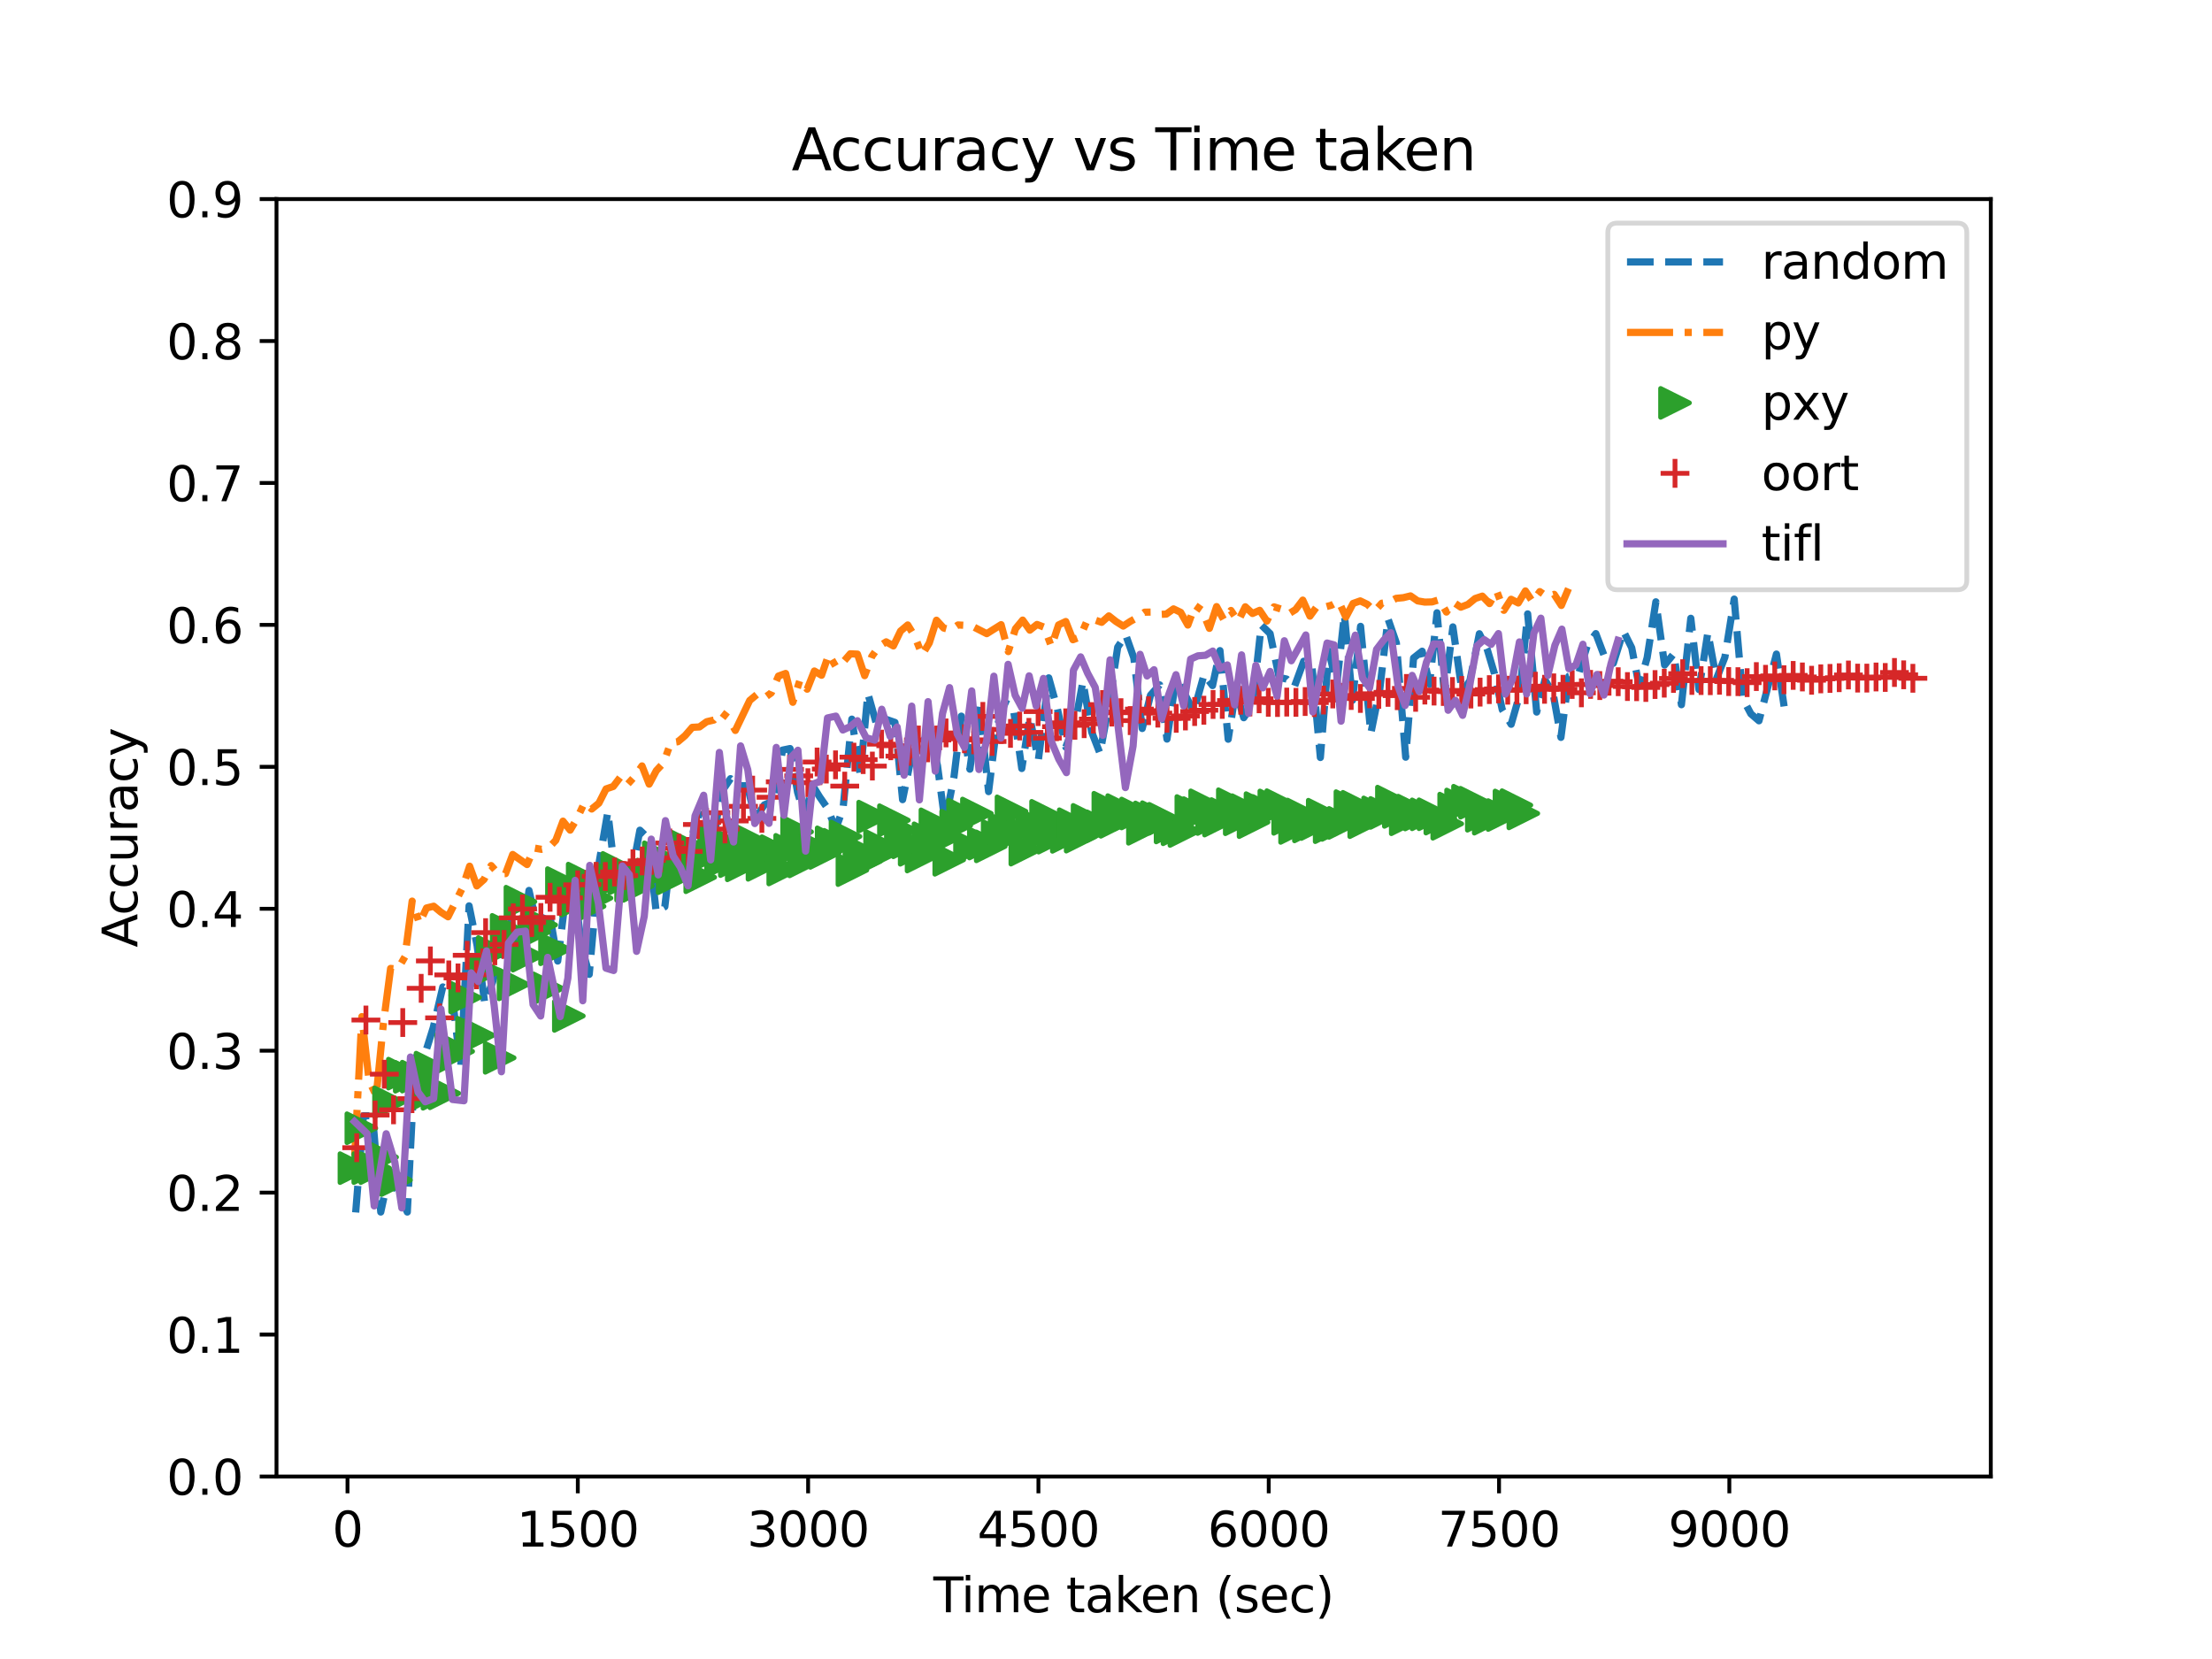 <?xml version="1.0" encoding="utf-8" standalone="no"?>
<!DOCTYPE svg PUBLIC "-//W3C//DTD SVG 1.1//EN"
  "http://www.w3.org/Graphics/SVG/1.1/DTD/svg11.dtd">
<svg height="345.6pt" version="1.1" viewBox="0 0 460.8 345.6" width="460.8pt" xmlns="http://www.w3.org/2000/svg" xmlns:xlink="http://www.w3.org/1999/xlink">
 <defs>
  <style type="text/css">*{stroke-linecap:butt;stroke-linejoin:round;}</style>
 </defs>
 <g id="figure_1">
  <g id="patch_1">
   <path d="M 0 345.6 
L 460.8 345.6 
L 460.8 0 
L 0 0 
z
" style="fill:#ffffff;"/>
  </g>
  <g id="axes_1">
   <g id="patch_2">
    <path d="M 57.6 307.584 
L 414.72 307.584 
L 414.72 41.472 
L 57.6 41.472 
z
" style="fill:#ffffff;"/>
   </g>
   <g id="matplotlib.axis_1">
    <g id="xtick_1">
     <g id="line2d_1">
      <defs>
       <path d="M 0 0 
L 0 3.5 
" id="m8d6a887691" style="stroke:#000000;stroke-width:0.8;"/>
      </defs>
      <g>
       <use style="stroke:#000000;stroke-width:0.8;" x="72.392" xlink:href="#m8d6a887691" y="307.584"/>
      </g>
     </g>
     <g id="text_1">
      <!-- 0 -->
      <g transform="translate(69.211 322.182)scale(0.1 -0.1)">
       <defs>
        <path d="M 2034 4250 
Q 1547 4250 1301 3770 
Q 1056 3291 1056 2328 
Q 1056 1369 1301 889 
Q 1547 409 2034 409 
Q 2525 409 2770 889 
Q 3016 1369 3016 2328 
Q 3016 3291 2770 3770 
Q 2525 4250 2034 4250 
z
M 2034 4750 
Q 2819 4750 3233 4129 
Q 3647 3509 3647 2328 
Q 3647 1150 3233 529 
Q 2819 -91 2034 -91 
Q 1250 -91 836 529 
Q 422 1150 422 2328 
Q 422 3509 836 4129 
Q 1250 4750 2034 4750 
z
" id="DejaVuSans-30" transform="scale(0.016)"/>
       </defs>
       <use xlink:href="#DejaVuSans-30"/>
      </g>
     </g>
    </g>
    <g id="xtick_2">
     <g id="line2d_2">
      <g>
       <use style="stroke:#000000;stroke-width:0.8;" x="120.369" xlink:href="#m8d6a887691" y="307.584"/>
      </g>
     </g>
     <g id="text_2">
      <!-- 1500 -->
      <g transform="translate(107.644 322.182)scale(0.1 -0.1)">
       <defs>
        <path d="M 794 531 
L 1825 531 
L 1825 4091 
L 703 3866 
L 703 4441 
L 1819 4666 
L 2450 4666 
L 2450 531 
L 3481 531 
L 3481 0 
L 794 0 
L 794 531 
z
" id="DejaVuSans-31" transform="scale(0.016)"/>
        <path d="M 691 4666 
L 3169 4666 
L 3169 4134 
L 1269 4134 
L 1269 2991 
Q 1406 3038 1543 3061 
Q 1681 3084 1819 3084 
Q 2600 3084 3056 2656 
Q 3513 2228 3513 1497 
Q 3513 744 3044 326 
Q 2575 -91 1722 -91 
Q 1428 -91 1123 -41 
Q 819 9 494 109 
L 494 744 
Q 775 591 1075 516 
Q 1375 441 1709 441 
Q 2250 441 2565 725 
Q 2881 1009 2881 1497 
Q 2881 1984 2565 2268 
Q 2250 2553 1709 2553 
Q 1456 2553 1204 2497 
Q 953 2441 691 2322 
L 691 4666 
z
" id="DejaVuSans-35" transform="scale(0.016)"/>
       </defs>
       <use xlink:href="#DejaVuSans-31"/>
       <use x="63.623" xlink:href="#DejaVuSans-35"/>
       <use x="127.246" xlink:href="#DejaVuSans-30"/>
       <use x="190.869" xlink:href="#DejaVuSans-30"/>
      </g>
     </g>
    </g>
    <g id="xtick_3">
     <g id="line2d_3">
      <g>
       <use style="stroke:#000000;stroke-width:0.8;" x="168.345" xlink:href="#m8d6a887691" y="307.584"/>
      </g>
     </g>
     <g id="text_3">
      <!-- 3000 -->
      <g transform="translate(155.62 322.182)scale(0.1 -0.1)">
       <defs>
        <path d="M 2597 2516 
Q 3050 2419 3304 2112 
Q 3559 1806 3559 1356 
Q 3559 666 3084 287 
Q 2609 -91 1734 -91 
Q 1441 -91 1130 -33 
Q 819 25 488 141 
L 488 750 
Q 750 597 1062 519 
Q 1375 441 1716 441 
Q 2309 441 2620 675 
Q 2931 909 2931 1356 
Q 2931 1769 2642 2001 
Q 2353 2234 1838 2234 
L 1294 2234 
L 1294 2753 
L 1863 2753 
Q 2328 2753 2575 2939 
Q 2822 3125 2822 3475 
Q 2822 3834 2567 4026 
Q 2313 4219 1838 4219 
Q 1578 4219 1281 4162 
Q 984 4106 628 3988 
L 628 4550 
Q 988 4650 1302 4700 
Q 1616 4750 1894 4750 
Q 2613 4750 3031 4423 
Q 3450 4097 3450 3541 
Q 3450 3153 3228 2886 
Q 3006 2619 2597 2516 
z
" id="DejaVuSans-33" transform="scale(0.016)"/>
       </defs>
       <use xlink:href="#DejaVuSans-33"/>
       <use x="63.623" xlink:href="#DejaVuSans-30"/>
       <use x="127.246" xlink:href="#DejaVuSans-30"/>
       <use x="190.869" xlink:href="#DejaVuSans-30"/>
      </g>
     </g>
    </g>
    <g id="xtick_4">
     <g id="line2d_4">
      <g>
       <use style="stroke:#000000;stroke-width:0.8;" x="216.322" xlink:href="#m8d6a887691" y="307.584"/>
      </g>
     </g>
     <g id="text_4">
      <!-- 4500 -->
      <g transform="translate(203.597 322.182)scale(0.1 -0.1)">
       <defs>
        <path d="M 2419 4116 
L 825 1625 
L 2419 1625 
L 2419 4116 
z
M 2253 4666 
L 3047 4666 
L 3047 1625 
L 3713 1625 
L 3713 1100 
L 3047 1100 
L 3047 0 
L 2419 0 
L 2419 1100 
L 313 1100 
L 313 1709 
L 2253 4666 
z
" id="DejaVuSans-34" transform="scale(0.016)"/>
       </defs>
       <use xlink:href="#DejaVuSans-34"/>
       <use x="63.623" xlink:href="#DejaVuSans-35"/>
       <use x="127.246" xlink:href="#DejaVuSans-30"/>
       <use x="190.869" xlink:href="#DejaVuSans-30"/>
      </g>
     </g>
    </g>
    <g id="xtick_5">
     <g id="line2d_5">
      <g>
       <use style="stroke:#000000;stroke-width:0.8;" x="264.299" xlink:href="#m8d6a887691" y="307.584"/>
      </g>
     </g>
     <g id="text_5">
      <!-- 6000 -->
      <g transform="translate(251.574 322.182)scale(0.1 -0.1)">
       <defs>
        <path d="M 2113 2584 
Q 1688 2584 1439 2293 
Q 1191 2003 1191 1497 
Q 1191 994 1439 701 
Q 1688 409 2113 409 
Q 2538 409 2786 701 
Q 3034 994 3034 1497 
Q 3034 2003 2786 2293 
Q 2538 2584 2113 2584 
z
M 3366 4563 
L 3366 3988 
Q 3128 4100 2886 4159 
Q 2644 4219 2406 4219 
Q 1781 4219 1451 3797 
Q 1122 3375 1075 2522 
Q 1259 2794 1537 2939 
Q 1816 3084 2150 3084 
Q 2853 3084 3261 2657 
Q 3669 2231 3669 1497 
Q 3669 778 3244 343 
Q 2819 -91 2113 -91 
Q 1303 -91 875 529 
Q 447 1150 447 2328 
Q 447 3434 972 4092 
Q 1497 4750 2381 4750 
Q 2619 4750 2861 4703 
Q 3103 4656 3366 4563 
z
" id="DejaVuSans-36" transform="scale(0.016)"/>
       </defs>
       <use xlink:href="#DejaVuSans-36"/>
       <use x="63.623" xlink:href="#DejaVuSans-30"/>
       <use x="127.246" xlink:href="#DejaVuSans-30"/>
       <use x="190.869" xlink:href="#DejaVuSans-30"/>
      </g>
     </g>
    </g>
    <g id="xtick_6">
     <g id="line2d_6">
      <g>
       <use style="stroke:#000000;stroke-width:0.8;" x="312.276" xlink:href="#m8d6a887691" y="307.584"/>
      </g>
     </g>
     <g id="text_6">
      <!-- 7500 -->
      <g transform="translate(299.551 322.182)scale(0.1 -0.1)">
       <defs>
        <path d="M 525 4666 
L 3525 4666 
L 3525 4397 
L 1831 0 
L 1172 0 
L 2766 4134 
L 525 4134 
L 525 4666 
z
" id="DejaVuSans-37" transform="scale(0.016)"/>
       </defs>
       <use xlink:href="#DejaVuSans-37"/>
       <use x="63.623" xlink:href="#DejaVuSans-35"/>
       <use x="127.246" xlink:href="#DejaVuSans-30"/>
       <use x="190.869" xlink:href="#DejaVuSans-30"/>
      </g>
     </g>
    </g>
    <g id="xtick_7">
     <g id="line2d_7">
      <g>
       <use style="stroke:#000000;stroke-width:0.8;" x="360.252" xlink:href="#m8d6a887691" y="307.584"/>
      </g>
     </g>
     <g id="text_7">
      <!-- 9000 -->
      <g transform="translate(347.527 322.182)scale(0.1 -0.1)">
       <defs>
        <path d="M 703 97 
L 703 672 
Q 941 559 1184 500 
Q 1428 441 1663 441 
Q 2288 441 2617 861 
Q 2947 1281 2994 2138 
Q 2813 1869 2534 1725 
Q 2256 1581 1919 1581 
Q 1219 1581 811 2004 
Q 403 2428 403 3163 
Q 403 3881 828 4315 
Q 1253 4750 1959 4750 
Q 2769 4750 3195 4129 
Q 3622 3509 3622 2328 
Q 3622 1225 3098 567 
Q 2575 -91 1691 -91 
Q 1453 -91 1209 -44 
Q 966 3 703 97 
z
M 1959 2075 
Q 2384 2075 2632 2365 
Q 2881 2656 2881 3163 
Q 2881 3666 2632 3958 
Q 2384 4250 1959 4250 
Q 1534 4250 1286 3958 
Q 1038 3666 1038 3163 
Q 1038 2656 1286 2365 
Q 1534 2075 1959 2075 
z
" id="DejaVuSans-39" transform="scale(0.016)"/>
       </defs>
       <use xlink:href="#DejaVuSans-39"/>
       <use x="63.623" xlink:href="#DejaVuSans-30"/>
       <use x="127.246" xlink:href="#DejaVuSans-30"/>
       <use x="190.869" xlink:href="#DejaVuSans-30"/>
      </g>
     </g>
    </g>
    <g id="text_8">
     <!-- Time taken (sec) -->
     <g transform="translate(194.433 335.861)scale(0.1 -0.1)">
      <defs>
       <path d="M -19 4666 
L 3928 4666 
L 3928 4134 
L 2272 4134 
L 2272 0 
L 1638 0 
L 1638 4134 
L -19 4134 
L -19 4666 
z
" id="DejaVuSans-54" transform="scale(0.016)"/>
       <path d="M 603 3500 
L 1178 3500 
L 1178 0 
L 603 0 
L 603 3500 
z
M 603 4863 
L 1178 4863 
L 1178 4134 
L 603 4134 
L 603 4863 
z
" id="DejaVuSans-69" transform="scale(0.016)"/>
       <path d="M 3328 2828 
Q 3544 3216 3844 3400 
Q 4144 3584 4550 3584 
Q 5097 3584 5394 3201 
Q 5691 2819 5691 2113 
L 5691 0 
L 5113 0 
L 5113 2094 
Q 5113 2597 4934 2840 
Q 4756 3084 4391 3084 
Q 3944 3084 3684 2787 
Q 3425 2491 3425 1978 
L 3425 0 
L 2847 0 
L 2847 2094 
Q 2847 2600 2669 2842 
Q 2491 3084 2119 3084 
Q 1678 3084 1418 2786 
Q 1159 2488 1159 1978 
L 1159 0 
L 581 0 
L 581 3500 
L 1159 3500 
L 1159 2956 
Q 1356 3278 1631 3431 
Q 1906 3584 2284 3584 
Q 2666 3584 2933 3390 
Q 3200 3197 3328 2828 
z
" id="DejaVuSans-6d" transform="scale(0.016)"/>
       <path d="M 3597 1894 
L 3597 1613 
L 953 1613 
Q 991 1019 1311 708 
Q 1631 397 2203 397 
Q 2534 397 2845 478 
Q 3156 559 3463 722 
L 3463 178 
Q 3153 47 2828 -22 
Q 2503 -91 2169 -91 
Q 1331 -91 842 396 
Q 353 884 353 1716 
Q 353 2575 817 3079 
Q 1281 3584 2069 3584 
Q 2775 3584 3186 3129 
Q 3597 2675 3597 1894 
z
M 3022 2063 
Q 3016 2534 2758 2815 
Q 2500 3097 2075 3097 
Q 1594 3097 1305 2825 
Q 1016 2553 972 2059 
L 3022 2063 
z
" id="DejaVuSans-65" transform="scale(0.016)"/>
       <path id="DejaVuSans-20" transform="scale(0.016)"/>
       <path d="M 1172 4494 
L 1172 3500 
L 2356 3500 
L 2356 3053 
L 1172 3053 
L 1172 1153 
Q 1172 725 1289 603 
Q 1406 481 1766 481 
L 2356 481 
L 2356 0 
L 1766 0 
Q 1100 0 847 248 
Q 594 497 594 1153 
L 594 3053 
L 172 3053 
L 172 3500 
L 594 3500 
L 594 4494 
L 1172 4494 
z
" id="DejaVuSans-74" transform="scale(0.016)"/>
       <path d="M 2194 1759 
Q 1497 1759 1228 1600 
Q 959 1441 959 1056 
Q 959 750 1161 570 
Q 1363 391 1709 391 
Q 2188 391 2477 730 
Q 2766 1069 2766 1631 
L 2766 1759 
L 2194 1759 
z
M 3341 1997 
L 3341 0 
L 2766 0 
L 2766 531 
Q 2569 213 2275 61 
Q 1981 -91 1556 -91 
Q 1019 -91 701 211 
Q 384 513 384 1019 
Q 384 1609 779 1909 
Q 1175 2209 1959 2209 
L 2766 2209 
L 2766 2266 
Q 2766 2663 2505 2880 
Q 2244 3097 1772 3097 
Q 1472 3097 1187 3025 
Q 903 2953 641 2809 
L 641 3341 
Q 956 3463 1253 3523 
Q 1550 3584 1831 3584 
Q 2591 3584 2966 3190 
Q 3341 2797 3341 1997 
z
" id="DejaVuSans-61" transform="scale(0.016)"/>
       <path d="M 581 4863 
L 1159 4863 
L 1159 1991 
L 2875 3500 
L 3609 3500 
L 1753 1863 
L 3688 0 
L 2938 0 
L 1159 1709 
L 1159 0 
L 581 0 
L 581 4863 
z
" id="DejaVuSans-6b" transform="scale(0.016)"/>
       <path d="M 3513 2113 
L 3513 0 
L 2938 0 
L 2938 2094 
Q 2938 2591 2744 2837 
Q 2550 3084 2163 3084 
Q 1697 3084 1428 2787 
Q 1159 2491 1159 1978 
L 1159 0 
L 581 0 
L 581 3500 
L 1159 3500 
L 1159 2956 
Q 1366 3272 1645 3428 
Q 1925 3584 2291 3584 
Q 2894 3584 3203 3211 
Q 3513 2838 3513 2113 
z
" id="DejaVuSans-6e" transform="scale(0.016)"/>
       <path d="M 1984 4856 
Q 1566 4138 1362 3434 
Q 1159 2731 1159 2009 
Q 1159 1288 1364 580 
Q 1569 -128 1984 -844 
L 1484 -844 
Q 1016 -109 783 600 
Q 550 1309 550 2009 
Q 550 2706 781 3412 
Q 1013 4119 1484 4856 
L 1984 4856 
z
" id="DejaVuSans-28" transform="scale(0.016)"/>
       <path d="M 2834 3397 
L 2834 2853 
Q 2591 2978 2328 3040 
Q 2066 3103 1784 3103 
Q 1356 3103 1142 2972 
Q 928 2841 928 2578 
Q 928 2378 1081 2264 
Q 1234 2150 1697 2047 
L 1894 2003 
Q 2506 1872 2764 1633 
Q 3022 1394 3022 966 
Q 3022 478 2636 193 
Q 2250 -91 1575 -91 
Q 1294 -91 989 -36 
Q 684 19 347 128 
L 347 722 
Q 666 556 975 473 
Q 1284 391 1588 391 
Q 1994 391 2212 530 
Q 2431 669 2431 922 
Q 2431 1156 2273 1281 
Q 2116 1406 1581 1522 
L 1381 1569 
Q 847 1681 609 1914 
Q 372 2147 372 2553 
Q 372 3047 722 3315 
Q 1072 3584 1716 3584 
Q 2034 3584 2315 3537 
Q 2597 3491 2834 3397 
z
" id="DejaVuSans-73" transform="scale(0.016)"/>
       <path d="M 3122 3366 
L 3122 2828 
Q 2878 2963 2633 3030 
Q 2388 3097 2138 3097 
Q 1578 3097 1268 2742 
Q 959 2388 959 1747 
Q 959 1106 1268 751 
Q 1578 397 2138 397 
Q 2388 397 2633 464 
Q 2878 531 3122 666 
L 3122 134 
Q 2881 22 2623 -34 
Q 2366 -91 2075 -91 
Q 1284 -91 818 406 
Q 353 903 353 1747 
Q 353 2603 823 3093 
Q 1294 3584 2113 3584 
Q 2378 3584 2631 3529 
Q 2884 3475 3122 3366 
z
" id="DejaVuSans-63" transform="scale(0.016)"/>
       <path d="M 513 4856 
L 1013 4856 
Q 1481 4119 1714 3412 
Q 1947 2706 1947 2009 
Q 1947 1309 1714 600 
Q 1481 -109 1013 -844 
L 513 -844 
Q 928 -128 1133 580 
Q 1338 1288 1338 2009 
Q 1338 2731 1133 3434 
Q 928 4138 513 4856 
z
" id="DejaVuSans-29" transform="scale(0.016)"/>
      </defs>
      <use xlink:href="#DejaVuSans-54"/>
      <use x="57.959" xlink:href="#DejaVuSans-69"/>
      <use x="85.742" xlink:href="#DejaVuSans-6d"/>
      <use x="183.154" xlink:href="#DejaVuSans-65"/>
      <use x="244.678" xlink:href="#DejaVuSans-20"/>
      <use x="276.465" xlink:href="#DejaVuSans-74"/>
      <use x="315.674" xlink:href="#DejaVuSans-61"/>
      <use x="376.953" xlink:href="#DejaVuSans-6b"/>
      <use x="431.238" xlink:href="#DejaVuSans-65"/>
      <use x="492.762" xlink:href="#DejaVuSans-6e"/>
      <use x="556.141" xlink:href="#DejaVuSans-20"/>
      <use x="587.928" xlink:href="#DejaVuSans-28"/>
      <use x="626.941" xlink:href="#DejaVuSans-73"/>
      <use x="679.041" xlink:href="#DejaVuSans-65"/>
      <use x="740.564" xlink:href="#DejaVuSans-63"/>
      <use x="795.545" xlink:href="#DejaVuSans-29"/>
     </g>
    </g>
   </g>
   <g id="matplotlib.axis_2">
    <g id="ytick_1">
     <g id="line2d_8">
      <defs>
       <path d="M 0 0 
L -3.5 0 
" id="m9dc5951ec2" style="stroke:#000000;stroke-width:0.8;"/>
      </defs>
      <g>
       <use style="stroke:#000000;stroke-width:0.8;" x="57.6" xlink:href="#m9dc5951ec2" y="307.584"/>
      </g>
     </g>
     <g id="text_9">
      <!-- 0.0 -->
      <g transform="translate(34.697 311.383)scale(0.1 -0.1)">
       <defs>
        <path d="M 684 794 
L 1344 794 
L 1344 0 
L 684 0 
L 684 794 
z
" id="DejaVuSans-2e" transform="scale(0.016)"/>
       </defs>
       <use xlink:href="#DejaVuSans-30"/>
       <use x="63.623" xlink:href="#DejaVuSans-2e"/>
       <use x="95.41" xlink:href="#DejaVuSans-30"/>
      </g>
     </g>
    </g>
    <g id="ytick_2">
     <g id="line2d_9">
      <g>
       <use style="stroke:#000000;stroke-width:0.8;" x="57.6" xlink:href="#m9dc5951ec2" y="278.016"/>
      </g>
     </g>
     <g id="text_10">
      <!-- 0.1 -->
      <g transform="translate(34.697 281.815)scale(0.1 -0.1)">
       <use xlink:href="#DejaVuSans-30"/>
       <use x="63.623" xlink:href="#DejaVuSans-2e"/>
       <use x="95.41" xlink:href="#DejaVuSans-31"/>
      </g>
     </g>
    </g>
    <g id="ytick_3">
     <g id="line2d_10">
      <g>
       <use style="stroke:#000000;stroke-width:0.8;" x="57.6" xlink:href="#m9dc5951ec2" y="248.448"/>
      </g>
     </g>
     <g id="text_11">
      <!-- 0.2 -->
      <g transform="translate(34.697 252.247)scale(0.1 -0.1)">
       <defs>
        <path d="M 1228 531 
L 3431 531 
L 3431 0 
L 469 0 
L 469 531 
Q 828 903 1448 1529 
Q 2069 2156 2228 2338 
Q 2531 2678 2651 2914 
Q 2772 3150 2772 3378 
Q 2772 3750 2511 3984 
Q 2250 4219 1831 4219 
Q 1534 4219 1204 4116 
Q 875 4013 500 3803 
L 500 4441 
Q 881 4594 1212 4672 
Q 1544 4750 1819 4750 
Q 2544 4750 2975 4387 
Q 3406 4025 3406 3419 
Q 3406 3131 3298 2873 
Q 3191 2616 2906 2266 
Q 2828 2175 2409 1742 
Q 1991 1309 1228 531 
z
" id="DejaVuSans-32" transform="scale(0.016)"/>
       </defs>
       <use xlink:href="#DejaVuSans-30"/>
       <use x="63.623" xlink:href="#DejaVuSans-2e"/>
       <use x="95.41" xlink:href="#DejaVuSans-32"/>
      </g>
     </g>
    </g>
    <g id="ytick_4">
     <g id="line2d_11">
      <g>
       <use style="stroke:#000000;stroke-width:0.8;" x="57.6" xlink:href="#m9dc5951ec2" y="218.88"/>
      </g>
     </g>
     <g id="text_12">
      <!-- 0.3 -->
      <g transform="translate(34.697 222.679)scale(0.1 -0.1)">
       <use xlink:href="#DejaVuSans-30"/>
       <use x="63.623" xlink:href="#DejaVuSans-2e"/>
       <use x="95.41" xlink:href="#DejaVuSans-33"/>
      </g>
     </g>
    </g>
    <g id="ytick_5">
     <g id="line2d_12">
      <g>
       <use style="stroke:#000000;stroke-width:0.8;" x="57.6" xlink:href="#m9dc5951ec2" y="189.312"/>
      </g>
     </g>
     <g id="text_13">
      <!-- 0.4 -->
      <g transform="translate(34.697 193.111)scale(0.1 -0.1)">
       <use xlink:href="#DejaVuSans-30"/>
       <use x="63.623" xlink:href="#DejaVuSans-2e"/>
       <use x="95.41" xlink:href="#DejaVuSans-34"/>
      </g>
     </g>
    </g>
    <g id="ytick_6">
     <g id="line2d_13">
      <g>
       <use style="stroke:#000000;stroke-width:0.8;" x="57.6" xlink:href="#m9dc5951ec2" y="159.744"/>
      </g>
     </g>
     <g id="text_14">
      <!-- 0.5 -->
      <g transform="translate(34.697 163.543)scale(0.1 -0.1)">
       <use xlink:href="#DejaVuSans-30"/>
       <use x="63.623" xlink:href="#DejaVuSans-2e"/>
       <use x="95.41" xlink:href="#DejaVuSans-35"/>
      </g>
     </g>
    </g>
    <g id="ytick_7">
     <g id="line2d_14">
      <g>
       <use style="stroke:#000000;stroke-width:0.8;" x="57.6" xlink:href="#m9dc5951ec2" y="130.176"/>
      </g>
     </g>
     <g id="text_15">
      <!-- 0.6 -->
      <g transform="translate(34.697 133.975)scale(0.1 -0.1)">
       <use xlink:href="#DejaVuSans-30"/>
       <use x="63.623" xlink:href="#DejaVuSans-2e"/>
       <use x="95.41" xlink:href="#DejaVuSans-36"/>
      </g>
     </g>
    </g>
    <g id="ytick_8">
     <g id="line2d_15">
      <g>
       <use style="stroke:#000000;stroke-width:0.8;" x="57.6" xlink:href="#m9dc5951ec2" y="100.608"/>
      </g>
     </g>
     <g id="text_16">
      <!-- 0.7 -->
      <g transform="translate(34.697 104.407)scale(0.1 -0.1)">
       <use xlink:href="#DejaVuSans-30"/>
       <use x="63.623" xlink:href="#DejaVuSans-2e"/>
       <use x="95.41" xlink:href="#DejaVuSans-37"/>
      </g>
     </g>
    </g>
    <g id="ytick_9">
     <g id="line2d_16">
      <g>
       <use style="stroke:#000000;stroke-width:0.8;" x="57.6" xlink:href="#m9dc5951ec2" y="71.04"/>
      </g>
     </g>
     <g id="text_17">
      <!-- 0.8 -->
      <g transform="translate(34.697 74.839)scale(0.1 -0.1)">
       <defs>
        <path d="M 2034 2216 
Q 1584 2216 1326 1975 
Q 1069 1734 1069 1313 
Q 1069 891 1326 650 
Q 1584 409 2034 409 
Q 2484 409 2743 651 
Q 3003 894 3003 1313 
Q 3003 1734 2745 1975 
Q 2488 2216 2034 2216 
z
M 1403 2484 
Q 997 2584 770 2862 
Q 544 3141 544 3541 
Q 544 4100 942 4425 
Q 1341 4750 2034 4750 
Q 2731 4750 3128 4425 
Q 3525 4100 3525 3541 
Q 3525 3141 3298 2862 
Q 3072 2584 2669 2484 
Q 3125 2378 3379 2068 
Q 3634 1759 3634 1313 
Q 3634 634 3220 271 
Q 2806 -91 2034 -91 
Q 1263 -91 848 271 
Q 434 634 434 1313 
Q 434 1759 690 2068 
Q 947 2378 1403 2484 
z
M 1172 3481 
Q 1172 3119 1398 2916 
Q 1625 2713 2034 2713 
Q 2441 2713 2670 2916 
Q 2900 3119 2900 3481 
Q 2900 3844 2670 4047 
Q 2441 4250 2034 4250 
Q 1625 4250 1398 4047 
Q 1172 3844 1172 3481 
z
" id="DejaVuSans-38" transform="scale(0.016)"/>
       </defs>
       <use xlink:href="#DejaVuSans-30"/>
       <use x="63.623" xlink:href="#DejaVuSans-2e"/>
       <use x="95.41" xlink:href="#DejaVuSans-38"/>
      </g>
     </g>
    </g>
    <g id="ytick_10">
     <g id="line2d_17">
      <g>
       <use style="stroke:#000000;stroke-width:0.8;" x="57.6" xlink:href="#m9dc5951ec2" y="41.472"/>
      </g>
     </g>
     <g id="text_18">
      <!-- 0.9 -->
      <g transform="translate(34.697 45.271)scale(0.1 -0.1)">
       <use xlink:href="#DejaVuSans-30"/>
       <use x="63.623" xlink:href="#DejaVuSans-2e"/>
       <use x="95.41" xlink:href="#DejaVuSans-39"/>
      </g>
     </g>
    </g>
    <g id="text_19">
     <!-- Accuracy -->
     <g transform="translate(28.617 197.356)rotate(-90)scale(0.1 -0.1)">
      <defs>
       <path d="M 2188 4044 
L 1331 1722 
L 3047 1722 
L 2188 4044 
z
M 1831 4666 
L 2547 4666 
L 4325 0 
L 3669 0 
L 3244 1197 
L 1141 1197 
L 716 0 
L 50 0 
L 1831 4666 
z
" id="DejaVuSans-41" transform="scale(0.016)"/>
       <path d="M 544 1381 
L 544 3500 
L 1119 3500 
L 1119 1403 
Q 1119 906 1312 657 
Q 1506 409 1894 409 
Q 2359 409 2629 706 
Q 2900 1003 2900 1516 
L 2900 3500 
L 3475 3500 
L 3475 0 
L 2900 0 
L 2900 538 
Q 2691 219 2414 64 
Q 2138 -91 1772 -91 
Q 1169 -91 856 284 
Q 544 659 544 1381 
z
M 1991 3584 
L 1991 3584 
z
" id="DejaVuSans-75" transform="scale(0.016)"/>
       <path d="M 2631 2963 
Q 2534 3019 2420 3045 
Q 2306 3072 2169 3072 
Q 1681 3072 1420 2755 
Q 1159 2438 1159 1844 
L 1159 0 
L 581 0 
L 581 3500 
L 1159 3500 
L 1159 2956 
Q 1341 3275 1631 3429 
Q 1922 3584 2338 3584 
Q 2397 3584 2469 3576 
Q 2541 3569 2628 3553 
L 2631 2963 
z
" id="DejaVuSans-72" transform="scale(0.016)"/>
       <path d="M 2059 -325 
Q 1816 -950 1584 -1140 
Q 1353 -1331 966 -1331 
L 506 -1331 
L 506 -850 
L 844 -850 
Q 1081 -850 1212 -737 
Q 1344 -625 1503 -206 
L 1606 56 
L 191 3500 
L 800 3500 
L 1894 763 
L 2988 3500 
L 3597 3500 
L 2059 -325 
z
" id="DejaVuSans-79" transform="scale(0.016)"/>
      </defs>
      <use xlink:href="#DejaVuSans-41"/>
      <use x="66.658" xlink:href="#DejaVuSans-63"/>
      <use x="121.639" xlink:href="#DejaVuSans-63"/>
      <use x="176.619" xlink:href="#DejaVuSans-75"/>
      <use x="239.998" xlink:href="#DejaVuSans-72"/>
      <use x="281.111" xlink:href="#DejaVuSans-61"/>
      <use x="342.391" xlink:href="#DejaVuSans-63"/>
      <use x="397.371" xlink:href="#DejaVuSans-79"/>
     </g>
    </g>
   </g>
   <g id="line2d_18">
    <path clip-path="url(#p03b5cb5dfa)" d="M 74.094 252.575 
L 75.709 232.423 
L 77.606 232.423 
L 79.318 252.49 
L 80.933 245.044 
L 82.793 248.065 
L 84.852 252.49 
L 86.483 220.291 
L 87.988 221.326 
L 90.245 214.094 
L 92.244 205.599 
L 94.092 206.606 
L 95.971 222.369 
L 97.717 188.709 
L 99.389 196.956 
L 100.978 208.967 
L 102.602 204.614 
L 104.898 195.899 
L 106.44 191.446 
L 108.167 200.508 
L 110.198 185.497 
L 112.148 194.049 
L 114.382 189.815 
L 116.182 200.203 
L 117.909 186.263 
L 119.614 185.058 
L 121.207 197.424 
L 122.746 202.976 
L 124.866 179.314 
L 126.613 169.167 
L 128.469 184.873 
L 129.965 181.321 
L 131.732 181.285 
L 133.301 172.947 
L 134.986 174.556 
L 136.691 189.95 
L 138.496 188.879 
L 140.036 175.755 
L 141.818 175.046 
L 143.488 178.265 
L 145.174 169.38 
L 146.702 169.983 
L 148.36 177.35 
L 150.116 165.246 
L 152.179 162.212 
L 153.701 163.658 
L 155.689 163.686 
L 157.358 170.529 
L 159.222 167.664 
L 161.286 166.792 
L 163.009 156.262 
L 164.583 155.936 
L 166.151 165.041 
L 167.672 170.203 
L 169.231 163.552 
L 170.741 166.005 
L 172.436 168.444 
L 174.086 172.713 
L 175.623 168.416 
L 177.456 149.81 
L 179.21 161.481 
L 180.792 144.457 
L 182.653 151.108 
L 184.757 149.909 
L 186.437 150.491 
L 188.025 166.579 
L 190.048 156.674 
L 192.001 155.071 
L 193.666 152.093 
L 195.297 159.51 
L 196.874 171.316 
L 198.73 161.843 
L 200.262 149.186 
L 202.045 160.233 
L 203.966 146.201 
L 205.94 164.906 
L 207.542 151.966 
L 209.185 146.314 
L 211.031 147.144 
L 212.854 160.091 
L 214.521 149.427 
L 216.306 158.34 
L 218.475 141.209 
L 220.272 147.669 
L 222.033 155.639 
L 223.998 150.505 
L 225.586 141.989 
L 227.412 152.476 
L 229.144 156.943 
L 231.099 146.25 
L 232.837 134.813 
L 234.52 132.303 
L 236.196 137.047 
L 237.945 151.76 
L 239.677 144.804 
L 241.57 142.67 
L 243.104 153.965 
L 245.026 141.074 
L 248.682 148.25 
L 250.836 140.514 
L 252.595 142.819 
L 254.142 135.537 
L 255.854 153.993 
L 257.447 143.79 
L 259.097 149.512 
L 260.938 146.676 
L 262.747 130.197 
L 264.585 131.998 
L 266.463 141.11 
L 268.033 141.464 
L 269.624 143.109 
L 271.585 137.749 
L 273.3 138.812 
L 275.057 157.801 
L 276.839 135.65 
L 278.453 142.719 
L 280.057 127.999 
L 281.745 145.882 
L 283.43 130.481 
L 285.567 152.788 
L 287.439 143.535 
L 289.146 128.914 
L 290.89 133.948 
L 292.831 157.737 
L 294.47 137.075 
L 296.259 135.657 
L 297.804 142.528 
L 299.353 127.652 
L 300.908 144.591 
L 302.661 130.594 
L 304.581 144.173 
L 306.209 141.79 
L 308.175 132.02 
L 309.775 135.139 
L 311.332 140.365 
L 312.945 147.832 
L 314.804 150.881 
L 316.567 144.74 
L 318.243 127.886 
L 320.118 148.335 
L 321.838 141.627 
L 323.554 144.542 
L 325.171 153.611 
L 326.832 140.862 
L 328.878 140.259 
L 330.726 134.26 
L 332.44 131.991 
L 334.15 136.529 
L 336.088 138.174 
L 338.187 131.488 
L 339.916 134.948 
L 341.464 142.939 
L 343.13 137.018 
L 344.945 125.369 
L 346.769 138.543 
L 348.67 136.196 
L 350.271 146.804 
L 352.225 128.8 
L 353.922 143.648 
L 355.778 131.757 
L 357.554 141.457 
L 359.325 136.912 
L 361.265 124.801 
L 363.07 145.549 
L 364.737 148.697 
L 366.425 150.157 
L 370.062 136.253 
L 371.786 147.988 
L 371.786 147.988 
" style="fill:none;stroke:#1f77b4;stroke-dasharray:5.55,2.4;stroke-dashoffset:0;stroke-width:1.5;"/>
   </g>
   <g id="line2d_19">
    <path clip-path="url(#p03b5cb5dfa)" d="M 73.888 240.79 
L 75.384 211.775 
L 76.881 225.148 
L 78.377 228.247 
L 79.873 213.179 
L 81.369 201.742 
L 82.866 201.891 
L 84.362 199.31 
L 85.858 187.717 
L 87.354 192.368 
L 88.851 189.149 
L 90.347 188.78 
L 91.843 190.021 
L 93.339 190.985 
L 96.332 184.98 
L 97.828 180.442 
L 99.324 184.554 
L 100.821 183.207 
L 102.317 180.314 
L 103.813 181.994 
L 105.309 181.994 
L 106.805 178.002 
L 109.798 180.101 
L 111.294 176.662 
L 112.79 176.932 
L 114.287 176.62 
L 115.783 175.053 
L 117.279 171.061 
L 118.775 172.933 
L 120.272 170.394 
L 121.768 167.182 
L 123.264 168.536 
L 124.76 167.31 
L 126.257 164.346 
L 127.753 163.835 
L 129.249 161.864 
L 130.745 163.374 
L 132.242 161.722 
L 133.738 159.553 
L 135.234 163.346 
L 136.73 160.531 
L 138.227 158.921 
L 139.723 154.731 
L 141.219 154.511 
L 142.715 153.249 
L 144.212 151.519 
L 145.708 151.434 
L 147.204 150.349 
L 148.7 150.001 
L 150.197 148.328 
L 151.693 149.512 
L 153.189 152.164 
L 156.182 145.917 
L 157.678 144.676 
L 159.174 145.428 
L 160.67 144.336 
L 162.166 140.833 
L 163.663 140.294 
L 165.159 146.3 
L 166.655 141.634 
L 168.151 143.57 
L 169.648 139.784 
L 171.144 140.67 
L 172.64 136.338 
L 174.136 138.897 
L 175.633 137.933 
L 177.129 136.196 
L 178.625 136.267 
L 180.121 140.755 
L 181.618 136.742 
L 183.114 134.657 
L 184.61 133.707 
L 186.106 134.558 
L 187.603 131.459 
L 189.099 130.19 
L 190.595 132.636 
L 192.091 136.423 
L 193.588 133.941 
L 195.084 129.205 
L 196.58 130.828 
L 198.076 131.233 
L 199.573 130.19 
L 201.069 130.268 
L 202.565 130.474 
L 205.558 132.005 
L 208.55 130.126 
L 210.046 135.735 
L 211.543 130.977 
L 213.039 129.176 
L 214.535 131.275 
L 216.031 130.084 
L 217.527 130.658 
L 219.024 134.7 
L 220.52 130.183 
L 222.016 129.474 
L 223.512 133.268 
L 225.009 132.693 
L 226.505 129.176 
L 228.001 129.127 
L 229.497 129.644 
L 230.994 128.304 
L 232.49 129.481 
L 233.986 130.424 
L 235.482 129.439 
L 236.979 128.616 
L 238.475 127.524 
L 239.971 127.51 
L 241.467 127.999 
L 242.964 127.928 
L 244.46 126.843 
L 245.956 127.56 
L 247.452 130.211 
L 248.949 126.106 
L 250.445 127.17 
L 251.941 130.899 
L 253.437 126.368 
L 254.934 129.119 
L 256.43 127.17 
L 257.926 129.431 
L 259.422 126.404 
L 260.919 127.801 
L 262.415 127.141 
L 263.911 129.382 
L 265.407 126.418 
L 266.904 126.893 
L 268.4 127.914 
L 269.896 126.985 
L 271.392 125.014 
L 272.889 128.347 
L 274.385 126.283 
L 275.881 126.489 
L 277.377 126.071 
L 278.873 125.269 
L 280.37 128.545 
L 281.866 125.709 
L 283.362 125.177 
L 284.858 125.9 
L 286.355 127.326 
L 287.851 125.666 
L 289.347 125.439 
L 290.843 124.645 
L 292.34 124.503 
L 293.836 124.135 
L 295.332 125.177 
L 296.828 125.432 
L 298.325 125.39 
L 299.821 124.929 
L 301.317 127.503 
L 302.813 125.482 
L 304.31 126.489 
L 305.806 125.907 
L 307.302 124.681 
L 308.798 124.184 
L 310.295 125.737 
L 311.791 123.114 
L 313.287 127.141 
L 314.783 124.837 
L 316.28 125.61 
L 317.776 123.1 
L 319.272 125.361 
L 320.768 123.241 
L 322.265 124.291 
L 323.761 123.816 
L 325.257 126.127 
L 326.753 122.603 
L 326.753 122.603 
" style="fill:none;stroke:#ff7f0e;stroke-dasharray:9.6,2.4,1.5,2.4;stroke-dashoffset:0;stroke-width:1.5;"/>
   </g>
   <g id="line2d_20">
    <defs>
     <path d="M 3 0 
L -3 -3 
L -3 3 
z
" id="m233cedf8c6" style="stroke:#2ca02c;stroke-linejoin:miter;"/>
    </defs>
    <g clip-path="url(#p03b5cb5dfa)">
     <use style="fill:#2ca02c;stroke:#2ca02c;stroke-linejoin:miter;" x="73.833" xlink:href="#m233cedf8c6" y="243.343"/>
     <use style="fill:#2ca02c;stroke:#2ca02c;stroke-linejoin:miter;" x="75.274" xlink:href="#m233cedf8c6" y="235.025"/>
     <use style="fill:#2ca02c;stroke:#2ca02c;stroke-linejoin:miter;" x="76.714" xlink:href="#m233cedf8c6" y="243.343"/>
     <use style="fill:#2ca02c;stroke:#2ca02c;stroke-linejoin:miter;" x="78.155" xlink:href="#m233cedf8c6" y="243.343"/>
     <use style="fill:#2ca02c;stroke:#2ca02c;stroke-linejoin:miter;" x="79.596" xlink:href="#m233cedf8c6" y="241.06"/>
     <use style="fill:#2ca02c;stroke:#2ca02c;stroke-linejoin:miter;" x="81.037" xlink:href="#m233cedf8c6" y="229.637"/>
     <use style="fill:#2ca02c;stroke:#2ca02c;stroke-linejoin:miter;" x="82.478" xlink:href="#m233cedf8c6" y="245.846"/>
     <use style="fill:#2ca02c;stroke:#2ca02c;stroke-linejoin:miter;" x="83.919" xlink:href="#m233cedf8c6" y="223.652"/>
     <use style="fill:#2ca02c;stroke:#2ca02c;stroke-linejoin:miter;" x="85.359" xlink:href="#m233cedf8c6" y="224.311"/>
     <use style="fill:#2ca02c;stroke:#2ca02c;stroke-linejoin:miter;" x="86.8" xlink:href="#m233cedf8c6" y="224.283"/>
     <use style="fill:#2ca02c;stroke:#2ca02c;stroke-linejoin:miter;" x="88.241" xlink:href="#m233cedf8c6" y="228.204"/>
     <use style="fill:#2ca02c;stroke:#2ca02c;stroke-linejoin:miter;" x="89.682" xlink:href="#m233cedf8c6" y="222.404"/>
     <use style="fill:#2ca02c;stroke:#2ca02c;stroke-linejoin:miter;" x="91.123" xlink:href="#m233cedf8c6" y="227.857"/>
     <use style="fill:#2ca02c;stroke:#2ca02c;stroke-linejoin:miter;" x="92.564" xlink:href="#m233cedf8c6" y="227.757"/>
     <use style="fill:#2ca02c;stroke:#2ca02c;stroke-linejoin:miter;" x="94.005" xlink:href="#m233cedf8c6" y="218.518"/>
     <use style="fill:#2ca02c;stroke:#2ca02c;stroke-linejoin:miter;" x="95.445" xlink:href="#m233cedf8c6" y="219.022"/>
     <use style="fill:#2ca02c;stroke:#2ca02c;stroke-linejoin:miter;" x="96.886" xlink:href="#m233cedf8c6" y="207.804"/>
     <use style="fill:#2ca02c;stroke:#2ca02c;stroke-linejoin:miter;" x="98.327" xlink:href="#m233cedf8c6" y="215.136"/>
     <use style="fill:#2ca02c;stroke:#2ca02c;stroke-linejoin:miter;" x="99.768" xlink:href="#m233cedf8c6" y="215.668"/>
     <use style="fill:#2ca02c;stroke:#2ca02c;stroke-linejoin:miter;" x="101.209" xlink:href="#m233cedf8c6" y="202.252"/>
     <use style="fill:#2ca02c;stroke:#2ca02c;stroke-linejoin:miter;" x="102.65" xlink:href="#m233cedf8c6" y="198.324"/>
     <use style="fill:#2ca02c;stroke:#2ca02c;stroke-linejoin:miter;" x="104.091" xlink:href="#m233cedf8c6" y="220.369"/>
     <use style="fill:#2ca02c;stroke:#2ca02c;stroke-linejoin:miter;" x="105.531" xlink:href="#m233cedf8c6" y="193.701"/>
     <use style="fill:#2ca02c;stroke:#2ca02c;stroke-linejoin:miter;" x="106.972" xlink:href="#m233cedf8c6" y="205.067"/>
     <use style="fill:#2ca02c;stroke:#2ca02c;stroke-linejoin:miter;" x="108.413" xlink:href="#m233cedf8c6" y="187.83"/>
     <use style="fill:#2ca02c;stroke:#2ca02c;stroke-linejoin:miter;" x="109.854" xlink:href="#m233cedf8c6" y="199.083"/>
     <use style="fill:#2ca02c;stroke:#2ca02c;stroke-linejoin:miter;" x="111.295" xlink:href="#m233cedf8c6" y="194.169"/>
     <use style="fill:#2ca02c;stroke:#2ca02c;stroke-linejoin:miter;" x="112.736" xlink:href="#m233cedf8c6" y="192.68"/>
     <use style="fill:#2ca02c;stroke:#2ca02c;stroke-linejoin:miter;" x="114.176" xlink:href="#m233cedf8c6" y="205.897"/>
     <use style="fill:#2ca02c;stroke:#2ca02c;stroke-linejoin:miter;" x="115.617" xlink:href="#m233cedf8c6" y="197.757"/>
     <use style="fill:#2ca02c;stroke:#2ca02c;stroke-linejoin:miter;" x="117.058" xlink:href="#m233cedf8c6" y="183.959"/>
     <use style="fill:#2ca02c;stroke:#2ca02c;stroke-linejoin:miter;" x="118.499" xlink:href="#m233cedf8c6" y="211.64"/>
     <use style="fill:#2ca02c;stroke:#2ca02c;stroke-linejoin:miter;" x="119.94" xlink:href="#m233cedf8c6" y="187.632"/>
     <use style="fill:#2ca02c;stroke:#2ca02c;stroke-linejoin:miter;" x="121.381" xlink:href="#m233cedf8c6" y="183.023"/>
     <use style="fill:#2ca02c;stroke:#2ca02c;stroke-linejoin:miter;" x="122.822" xlink:href="#m233cedf8c6" y="188.801"/>
     <use style="fill:#2ca02c;stroke:#2ca02c;stroke-linejoin:miter;" x="124.262" xlink:href="#m233cedf8c6" y="187.093"/>
     <use style="fill:#2ca02c;stroke:#2ca02c;stroke-linejoin:miter;" x="125.703" xlink:href="#m233cedf8c6" y="184.306"/>
     <use style="fill:#2ca02c;stroke:#2ca02c;stroke-linejoin:miter;" x="127.144" xlink:href="#m233cedf8c6" y="183.072"/>
     <use style="fill:#2ca02c;stroke:#2ca02c;stroke-linejoin:miter;" x="128.585" xlink:href="#m233cedf8c6" y="180.796"/>
     <use style="fill:#2ca02c;stroke:#2ca02c;stroke-linejoin:miter;" x="130.026" xlink:href="#m233cedf8c6" y="182.966"/>
     <use style="fill:#2ca02c;stroke:#2ca02c;stroke-linejoin:miter;" x="131.467" xlink:href="#m233cedf8c6" y="184.526"/>
     <use style="fill:#2ca02c;stroke:#2ca02c;stroke-linejoin:miter;" x="132.907" xlink:href="#m233cedf8c6" y="184.54"/>
     <use style="fill:#2ca02c;stroke:#2ca02c;stroke-linejoin:miter;" x="134.348" xlink:href="#m233cedf8c6" y="182.93"/>
     <use style="fill:#2ca02c;stroke:#2ca02c;stroke-linejoin:miter;" x="135.789" xlink:href="#m233cedf8c6" y="182.2"/>
     <use style="fill:#2ca02c;stroke:#2ca02c;stroke-linejoin:miter;" x="137.23" xlink:href="#m233cedf8c6" y="178.584"/>
     <use style="fill:#2ca02c;stroke:#2ca02c;stroke-linejoin:miter;" x="138.671" xlink:href="#m233cedf8c6" y="180.661"/>
     <use style="fill:#2ca02c;stroke:#2ca02c;stroke-linejoin:miter;" x="140.112" xlink:href="#m233cedf8c6" y="182.952"/>
     <use style="fill:#2ca02c;stroke:#2ca02c;stroke-linejoin:miter;" x="141.553" xlink:href="#m233cedf8c6" y="181.328"/>
     <use style="fill:#2ca02c;stroke:#2ca02c;stroke-linejoin:miter;" x="142.993" xlink:href="#m233cedf8c6" y="176.4"/>
     <use style="fill:#2ca02c;stroke:#2ca02c;stroke-linejoin:miter;" x="144.434" xlink:href="#m233cedf8c6" y="177.251"/>
     <use style="fill:#2ca02c;stroke:#2ca02c;stroke-linejoin:miter;" x="145.875" xlink:href="#m233cedf8c6" y="182.753"/>
     <use style="fill:#2ca02c;stroke:#2ca02c;stroke-linejoin:miter;" x="147.316" xlink:href="#m233cedf8c6" y="178.158"/>
     <use style="fill:#2ca02c;stroke:#2ca02c;stroke-linejoin:miter;" x="148.757" xlink:href="#m233cedf8c6" y="174.989"/>
     <use style="fill:#2ca02c;stroke:#2ca02c;stroke-linejoin:miter;" x="150.198" xlink:href="#m233cedf8c6" y="179.442"/>
     <use style="fill:#2ca02c;stroke:#2ca02c;stroke-linejoin:miter;" x="151.638" xlink:href="#m233cedf8c6" y="175.882"/>
     <use style="fill:#2ca02c;stroke:#2ca02c;stroke-linejoin:miter;" x="153.079" xlink:href="#m233cedf8c6" y="179.392"/>
     <use style="fill:#2ca02c;stroke:#2ca02c;stroke-linejoin:miter;" x="154.52" xlink:href="#m233cedf8c6" y="180.271"/>
     <use style="fill:#2ca02c;stroke:#2ca02c;stroke-linejoin:miter;" x="155.961" xlink:href="#m233cedf8c6" y="174.953"/>
     <use style="fill:#2ca02c;stroke:#2ca02c;stroke-linejoin:miter;" x="157.402" xlink:href="#m233cedf8c6" y="178.272"/>
     <use style="fill:#2ca02c;stroke:#2ca02c;stroke-linejoin:miter;" x="158.843" xlink:href="#m233cedf8c6" y="180.165"/>
     <use style="fill:#2ca02c;stroke:#2ca02c;stroke-linejoin:miter;" x="160.284" xlink:href="#m233cedf8c6" y="177.868"/>
     <use style="fill:#2ca02c;stroke:#2ca02c;stroke-linejoin:miter;" x="161.724" xlink:href="#m233cedf8c6" y="177.315"/>
     <use style="fill:#2ca02c;stroke:#2ca02c;stroke-linejoin:miter;" x="163.165" xlink:href="#m233cedf8c6" y="181.136"/>
     <use style="fill:#2ca02c;stroke:#2ca02c;stroke-linejoin:miter;" x="164.606" xlink:href="#m233cedf8c6" y="177.031"/>
     <use style="fill:#2ca02c;stroke:#2ca02c;stroke-linejoin:miter;" x="166.047" xlink:href="#m233cedf8c6" y="173.28"/>
     <use style="fill:#2ca02c;stroke:#2ca02c;stroke-linejoin:miter;" x="167.488" xlink:href="#m233cedf8c6" y="179.449"/>
     <use style="fill:#2ca02c;stroke:#2ca02c;stroke-linejoin:miter;" x="168.929" xlink:href="#m233cedf8c6" y="177.265"/>
     <use style="fill:#2ca02c;stroke:#2ca02c;stroke-linejoin:miter;" x="170.369" xlink:href="#m233cedf8c6" y="177.386"/>
     <use style="fill:#2ca02c;stroke:#2ca02c;stroke-linejoin:miter;" x="171.81" xlink:href="#m233cedf8c6" y="177.676"/>
     <use style="fill:#2ca02c;stroke:#2ca02c;stroke-linejoin:miter;" x="173.251" xlink:href="#m233cedf8c6" y="175.471"/>
     <use style="fill:#2ca02c;stroke:#2ca02c;stroke-linejoin:miter;" x="174.692" xlink:href="#m233cedf8c6" y="175.982"/>
     <use style="fill:#2ca02c;stroke:#2ca02c;stroke-linejoin:miter;" x="176.133" xlink:href="#m233cedf8c6" y="174.259"/>
     <use style="fill:#2ca02c;stroke:#2ca02c;stroke-linejoin:miter;" x="177.574" xlink:href="#m233cedf8c6" y="181.264"/>
     <use style="fill:#2ca02c;stroke:#2ca02c;stroke-linejoin:miter;" x="179.015" xlink:href="#m233cedf8c6" y="177.35"/>
     <use style="fill:#2ca02c;stroke:#2ca02c;stroke-linejoin:miter;" x="180.455" xlink:href="#m233cedf8c6" y="179.399"/>
     <use style="fill:#2ca02c;stroke:#2ca02c;stroke-linejoin:miter;" x="181.896" xlink:href="#m233cedf8c6" y="170.111"/>
     <use style="fill:#2ca02c;stroke:#2ca02c;stroke-linejoin:miter;" x="183.337" xlink:href="#m233cedf8c6" y="176.208"/>
     <use style="fill:#2ca02c;stroke:#2ca02c;stroke-linejoin:miter;" x="184.778" xlink:href="#m233cedf8c6" y="177.173"/>
     <use style="fill:#2ca02c;stroke:#2ca02c;stroke-linejoin:miter;" x="186.219" xlink:href="#m233cedf8c6" y="170.862"/>
     <use style="fill:#2ca02c;stroke:#2ca02c;stroke-linejoin:miter;" x="187.66" xlink:href="#m233cedf8c6" y="172.911"/>
     <use style="fill:#2ca02c;stroke:#2ca02c;stroke-linejoin:miter;" x="189.1" xlink:href="#m233cedf8c6" y="175.471"/>
     <use style="fill:#2ca02c;stroke:#2ca02c;stroke-linejoin:miter;" x="190.541" xlink:href="#m233cedf8c6" y="177.031"/>
     <use style="fill:#2ca02c;stroke:#2ca02c;stroke-linejoin:miter;" x="191.982" xlink:href="#m233cedf8c6" y="178.435"/>
     <use style="fill:#2ca02c;stroke:#2ca02c;stroke-linejoin:miter;" x="193.423" xlink:href="#m233cedf8c6" y="174.627"/>
     <use style="fill:#2ca02c;stroke:#2ca02c;stroke-linejoin:miter;" x="194.864" xlink:href="#m233cedf8c6" y="171.72"/>
     <use style="fill:#2ca02c;stroke:#2ca02c;stroke-linejoin:miter;" x="196.305" xlink:href="#m233cedf8c6" y="174.755"/>
     <use style="fill:#2ca02c;stroke:#2ca02c;stroke-linejoin:miter;" x="197.746" xlink:href="#m233cedf8c6" y="179.116"/>
     <use style="fill:#2ca02c;stroke:#2ca02c;stroke-linejoin:miter;" x="199.186" xlink:href="#m233cedf8c6" y="172.004"/>
     <use style="fill:#2ca02c;stroke:#2ca02c;stroke-linejoin:miter;" x="200.627" xlink:href="#m233cedf8c6" y="169.721"/>
     <use style="fill:#2ca02c;stroke:#2ca02c;stroke-linejoin:miter;" x="202.068" xlink:href="#m233cedf8c6" y="176.535"/>
     <use style="fill:#2ca02c;stroke:#2ca02c;stroke-linejoin:miter;" x="203.509" xlink:href="#m233cedf8c6" y="169.465"/>
     <use style="fill:#2ca02c;stroke:#2ca02c;stroke-linejoin:miter;" x="204.95" xlink:href="#m233cedf8c6" y="175.726"/>
     <use style="fill:#2ca02c;stroke:#2ca02c;stroke-linejoin:miter;" x="206.391" xlink:href="#m233cedf8c6" y="176.315"/>
     <use style="fill:#2ca02c;stroke:#2ca02c;stroke-linejoin:miter;" x="207.831" xlink:href="#m233cedf8c6" y="174.166"/>
     <use style="fill:#2ca02c;stroke:#2ca02c;stroke-linejoin:miter;" x="209.272" xlink:href="#m233cedf8c6" y="172.777"/>
     <use style="fill:#2ca02c;stroke:#2ca02c;stroke-linejoin:miter;" x="210.713" xlink:href="#m233cedf8c6" y="169.011"/>
     <use style="fill:#2ca02c;stroke:#2ca02c;stroke-linejoin:miter;" x="212.154" xlink:href="#m233cedf8c6" y="173.067"/>
     <use style="fill:#2ca02c;stroke:#2ca02c;stroke-linejoin:miter;" x="213.595" xlink:href="#m233cedf8c6" y="177.003"/>
     <use style="fill:#2ca02c;stroke:#2ca02c;stroke-linejoin:miter;" x="215.036" xlink:href="#m233cedf8c6" y="171.621"/>
     <use style="fill:#2ca02c;stroke:#2ca02c;stroke-linejoin:miter;" x="216.477" xlink:href="#m233cedf8c6" y="173.798"/>
     <use style="fill:#2ca02c;stroke:#2ca02c;stroke-linejoin:miter;" x="217.917" xlink:href="#m233cedf8c6" y="169.947"/>
     <use style="fill:#2ca02c;stroke:#2ca02c;stroke-linejoin:miter;" x="219.358" xlink:href="#m233cedf8c6" y="174.5"/>
     <use style="fill:#2ca02c;stroke:#2ca02c;stroke-linejoin:miter;" x="220.799" xlink:href="#m233cedf8c6" y="172.216"/>
     <use style="fill:#2ca02c;stroke:#2ca02c;stroke-linejoin:miter;" x="222.24" xlink:href="#m233cedf8c6" y="174.337"/>
     <use style="fill:#2ca02c;stroke:#2ca02c;stroke-linejoin:miter;" x="223.681" xlink:href="#m233cedf8c6" y="171.699"/>
     <use style="fill:#2ca02c;stroke:#2ca02c;stroke-linejoin:miter;" x="225.122" xlink:href="#m233cedf8c6" y="174.294"/>
     <use style="fill:#2ca02c;stroke:#2ca02c;stroke-linejoin:miter;" x="226.562" xlink:href="#m233cedf8c6" y="170.791"/>
     <use style="fill:#2ca02c;stroke:#2ca02c;stroke-linejoin:miter;" x="228.003" xlink:href="#m233cedf8c6" y="171.706"/>
     <use style="fill:#2ca02c;stroke:#2ca02c;stroke-linejoin:miter;" x="229.444" xlink:href="#m233cedf8c6" y="172.124"/>
     <use style="fill:#2ca02c;stroke:#2ca02c;stroke-linejoin:miter;" x="230.885" xlink:href="#m233cedf8c6" y="168.26"/>
     <use style="fill:#2ca02c;stroke:#2ca02c;stroke-linejoin:miter;" x="232.326" xlink:href="#m233cedf8c6" y="171.202"/>
     <use style="fill:#2ca02c;stroke:#2ca02c;stroke-linejoin:miter;" x="233.767" xlink:href="#m233cedf8c6" y="168.756"/>
     <use style="fill:#2ca02c;stroke:#2ca02c;stroke-linejoin:miter;" x="235.208" xlink:href="#m233cedf8c6" y="169.706"/>
     <use style="fill:#2ca02c;stroke:#2ca02c;stroke-linejoin:miter;" x="236.648" xlink:href="#m233cedf8c6" y="169.465"/>
     <use style="fill:#2ca02c;stroke:#2ca02c;stroke-linejoin:miter;" x="238.089" xlink:href="#m233cedf8c6" y="172.656"/>
     <use style="fill:#2ca02c;stroke:#2ca02c;stroke-linejoin:miter;" x="239.53" xlink:href="#m233cedf8c6" y="170.281"/>
     <use style="fill:#2ca02c;stroke:#2ca02c;stroke-linejoin:miter;" x="240.971" xlink:href="#m233cedf8c6" y="170.231"/>
     <use style="fill:#2ca02c;stroke:#2ca02c;stroke-linejoin:miter;" x="242.412" xlink:href="#m233cedf8c6" y="170.564"/>
     <use style="fill:#2ca02c;stroke:#2ca02c;stroke-linejoin:miter;" x="243.853" xlink:href="#m233cedf8c6" y="172.38"/>
     <use style="fill:#2ca02c;stroke:#2ca02c;stroke-linejoin:miter;" x="245.293" xlink:href="#m233cedf8c6" y="172.762"/>
     <use style="fill:#2ca02c;stroke:#2ca02c;stroke-linejoin:miter;" x="246.734" xlink:href="#m233cedf8c6" y="173.11"/>
     <use style="fill:#2ca02c;stroke:#2ca02c;stroke-linejoin:miter;" x="248.175" xlink:href="#m233cedf8c6" y="168.948"/>
     <use style="fill:#2ca02c;stroke:#2ca02c;stroke-linejoin:miter;" x="249.616" xlink:href="#m233cedf8c6" y="169.387"/>
     <use style="fill:#2ca02c;stroke:#2ca02c;stroke-linejoin:miter;" x="251.057" xlink:href="#m233cedf8c6" y="167.764"/>
     <use style="fill:#2ca02c;stroke:#2ca02c;stroke-linejoin:miter;" x="252.498" xlink:href="#m233cedf8c6" y="170.621"/>
     <use style="fill:#2ca02c;stroke:#2ca02c;stroke-linejoin:miter;" x="253.939" xlink:href="#m233cedf8c6" y="170.947"/>
     <use style="fill:#2ca02c;stroke:#2ca02c;stroke-linejoin:miter;" x="255.379" xlink:href="#m233cedf8c6" y="169.579"/>
     <use style="fill:#2ca02c;stroke:#2ca02c;stroke-linejoin:miter;" x="256.82" xlink:href="#m233cedf8c6" y="167.53"/>
     <use style="fill:#2ca02c;stroke:#2ca02c;stroke-linejoin:miter;" x="258.261" xlink:href="#m233cedf8c6" y="170.671"/>
     <use style="fill:#2ca02c;stroke:#2ca02c;stroke-linejoin:miter;" x="259.702" xlink:href="#m233cedf8c6" y="168.77"/>
     <use style="fill:#2ca02c;stroke:#2ca02c;stroke-linejoin:miter;" x="261.143" xlink:href="#m233cedf8c6" y="171.273"/>
     <use style="fill:#2ca02c;stroke:#2ca02c;stroke-linejoin:miter;" x="262.584" xlink:href="#m233cedf8c6" y="168.345"/>
     <use style="fill:#2ca02c;stroke:#2ca02c;stroke-linejoin:miter;" x="264.024" xlink:href="#m233cedf8c6" y="168.941"/>
     <use style="fill:#2ca02c;stroke:#2ca02c;stroke-linejoin:miter;" x="265.465" xlink:href="#m233cedf8c6" y="167.785"/>
     <use style="fill:#2ca02c;stroke:#2ca02c;stroke-linejoin:miter;" x="266.906" xlink:href="#m233cedf8c6" y="167.728"/>
     <use style="fill:#2ca02c;stroke:#2ca02c;stroke-linejoin:miter;" x="268.347" xlink:href="#m233cedf8c6" y="170.586"/>
     <use style="fill:#2ca02c;stroke:#2ca02c;stroke-linejoin:miter;" x="269.788" xlink:href="#m233cedf8c6" y="172.472"/>
     <use style="fill:#2ca02c;stroke:#2ca02c;stroke-linejoin:miter;" x="271.229" xlink:href="#m233cedf8c6" y="169.678"/>
     <use style="fill:#2ca02c;stroke:#2ca02c;stroke-linejoin:miter;" x="272.67" xlink:href="#m233cedf8c6" y="172.16"/>
     <use style="fill:#2ca02c;stroke:#2ca02c;stroke-linejoin:miter;" x="274.11" xlink:href="#m233cedf8c6" y="171.663"/>
     <use style="fill:#2ca02c;stroke:#2ca02c;stroke-linejoin:miter;" x="275.551" xlink:href="#m233cedf8c6" y="169.713"/>
     <use style="fill:#2ca02c;stroke:#2ca02c;stroke-linejoin:miter;" x="276.992" xlink:href="#m233cedf8c6" y="172.323"/>
     <use style="fill:#2ca02c;stroke:#2ca02c;stroke-linejoin:miter;" x="278.433" xlink:href="#m233cedf8c6" y="171.848"/>
     <use style="fill:#2ca02c;stroke:#2ca02c;stroke-linejoin:miter;" x="279.874" xlink:href="#m233cedf8c6" y="171.422"/>
     <use style="fill:#2ca02c;stroke:#2ca02c;stroke-linejoin:miter;" x="281.315" xlink:href="#m233cedf8c6" y="167.927"/>
     <use style="fill:#2ca02c;stroke:#2ca02c;stroke-linejoin:miter;" x="282.755" xlink:href="#m233cedf8c6" y="168.068"/>
     <use style="fill:#2ca02c;stroke:#2ca02c;stroke-linejoin:miter;" x="284.196" xlink:href="#m233cedf8c6" y="171.28"/>
     <use style="fill:#2ca02c;stroke:#2ca02c;stroke-linejoin:miter;" x="285.637" xlink:href="#m233cedf8c6" y="170.025"/>
     <use style="fill:#2ca02c;stroke:#2ca02c;stroke-linejoin:miter;" x="287.078" xlink:href="#m233cedf8c6" y="169.238"/>
     <use style="fill:#2ca02c;stroke:#2ca02c;stroke-linejoin:miter;" x="288.519" xlink:href="#m233cedf8c6" y="169.345"/>
     <use style="fill:#2ca02c;stroke:#2ca02c;stroke-linejoin:miter;" x="289.96" xlink:href="#m233cedf8c6" y="166.984"/>
     <use style="fill:#2ca02c;stroke:#2ca02c;stroke-linejoin:miter;" x="291.401" xlink:href="#m233cedf8c6" y="169.139"/>
     <use style="fill:#2ca02c;stroke:#2ca02c;stroke-linejoin:miter;" x="292.841" xlink:href="#m233cedf8c6" y="170.671"/>
     <use style="fill:#2ca02c;stroke:#2ca02c;stroke-linejoin:miter;" x="294.282" xlink:href="#m233cedf8c6" y="168.87"/>
     <use style="fill:#2ca02c;stroke:#2ca02c;stroke-linejoin:miter;" x="295.723" xlink:href="#m233cedf8c6" y="169.678"/>
     <use style="fill:#2ca02c;stroke:#2ca02c;stroke-linejoin:miter;" x="297.164" xlink:href="#m233cedf8c6" y="169.643"/>
     <use style="fill:#2ca02c;stroke:#2ca02c;stroke-linejoin:miter;" x="298.605" xlink:href="#m233cedf8c6" y="169.628"/>
     <use style="fill:#2ca02c;stroke:#2ca02c;stroke-linejoin:miter;" x="300.046" xlink:href="#m233cedf8c6" y="170.536"/>
     <use style="fill:#2ca02c;stroke:#2ca02c;stroke-linejoin:miter;" x="301.486" xlink:href="#m233cedf8c6" y="171.607"/>
     <use style="fill:#2ca02c;stroke:#2ca02c;stroke-linejoin:miter;" x="302.927" xlink:href="#m233cedf8c6" y="168.444"/>
     <use style="fill:#2ca02c;stroke:#2ca02c;stroke-linejoin:miter;" x="304.368" xlink:href="#m233cedf8c6" y="167.586"/>
     <use style="fill:#2ca02c;stroke:#2ca02c;stroke-linejoin:miter;" x="305.809" xlink:href="#m233cedf8c6" y="166.799"/>
     <use style="fill:#2ca02c;stroke:#2ca02c;stroke-linejoin:miter;" x="307.25" xlink:href="#m233cedf8c6" y="167.225"/>
     <use style="fill:#2ca02c;stroke:#2ca02c;stroke-linejoin:miter;" x="308.691" xlink:href="#m233cedf8c6" y="169.94"/>
     <use style="fill:#2ca02c;stroke:#2ca02c;stroke-linejoin:miter;" x="310.132" xlink:href="#m233cedf8c6" y="170.55"/>
     <use style="fill:#2ca02c;stroke:#2ca02c;stroke-linejoin:miter;" x="311.572" xlink:href="#m233cedf8c6" y="169.614"/>
     <use style="fill:#2ca02c;stroke:#2ca02c;stroke-linejoin:miter;" x="313.013" xlink:href="#m233cedf8c6" y="169.791"/>
     <use style="fill:#2ca02c;stroke:#2ca02c;stroke-linejoin:miter;" x="314.454" xlink:href="#m233cedf8c6" y="167.792"/>
     <use style="fill:#2ca02c;stroke:#2ca02c;stroke-linejoin:miter;" x="315.895" xlink:href="#m233cedf8c6" y="167.728"/>
     <use style="fill:#2ca02c;stroke:#2ca02c;stroke-linejoin:miter;" x="317.336" xlink:href="#m233cedf8c6" y="169.451"/>
    </g>
   </g>
   <g id="line2d_21">
    <defs>
     <path d="M -3 0 
L 3 0 
M 0 3 
L 0 -3 
" id="m01f4a2f918" style="stroke:#d62728;"/>
    </defs>
    <g clip-path="url(#p03b5cb5dfa)">
     <use style="fill:#d62728;stroke:#d62728;" x="74.31" xlink:href="#m01f4a2f918" y="239.088"/>
     <use style="fill:#d62728;stroke:#d62728;" x="76.228" xlink:href="#m01f4a2f918" y="212.491"/>
     <use style="fill:#d62728;stroke:#d62728;" x="78.147" xlink:href="#m01f4a2f918" y="232.281"/>
     <use style="fill:#d62728;stroke:#d62728;" x="80.065" xlink:href="#m01f4a2f918" y="223.773"/>
     <use style="fill:#d62728;stroke:#d62728;" x="81.983" xlink:href="#m01f4a2f918" y="231.196"/>
     <use style="fill:#d62728;stroke:#d62728;" x="83.901" xlink:href="#m01f4a2f918" y="213.016"/>
     <use style="fill:#d62728;stroke:#d62728;" x="85.819" xlink:href="#m01f4a2f918" y="228.871"/>
     <use style="fill:#d62728;stroke:#d62728;" x="87.738" xlink:href="#m01f4a2f918" y="205.883"/>
     <use style="fill:#d62728;stroke:#d62728;" x="89.656" xlink:href="#m01f4a2f918" y="200.175"/>
     <use style="fill:#d62728;stroke:#d62728;" x="91.574" xlink:href="#m01f4a2f918" y="212.038"/>
     <use style="fill:#d62728;stroke:#d62728;" x="93.492" xlink:href="#m01f4a2f918" y="203.089"/>
     <use style="fill:#d62728;stroke:#d62728;" x="95.41" xlink:href="#m01f4a2f918" y="203.713"/>
     <use style="fill:#d62728;stroke:#d62728;" x="97.329" xlink:href="#m01f4a2f918" y="199.005"/>
     <use style="fill:#d62728;stroke:#d62728;" x="99.247" xlink:href="#m01f4a2f918" y="203.075"/>
     <use style="fill:#d62728;stroke:#d62728;" x="101.165" xlink:href="#m01f4a2f918" y="194.283"/>
     <use style="fill:#d62728;stroke:#d62728;" x="103.083" xlink:href="#m01f4a2f918" y="198.069"/>
     <use style="fill:#d62728;stroke:#d62728;" x="105.001" xlink:href="#m01f4a2f918" y="196.75"/>
     <use style="fill:#d62728;stroke:#d62728;" x="106.92" xlink:href="#m01f4a2f918" y="191.205"/>
     <use style="fill:#d62728;stroke:#d62728;" x="108.838" xlink:href="#m01f4a2f918" y="189.362"/>
     <use style="fill:#d62728;stroke:#d62728;" x="110.756" xlink:href="#m01f4a2f918" y="192.177"/>
     <use style="fill:#d62728;stroke:#d62728;" x="112.674" xlink:href="#m01f4a2f918" y="191.134"/>
     <use style="fill:#d62728;stroke:#d62728;" x="114.592" xlink:href="#m01f4a2f918" y="186.922"/>
     <use style="fill:#d62728;stroke:#d62728;" x="116.511" xlink:href="#m01f4a2f918" y="187.752"/>
     <use style="fill:#d62728;stroke:#d62728;" x="118.429" xlink:href="#m01f4a2f918" y="187.043"/>
     <use style="fill:#d62728;stroke:#d62728;" x="120.347" xlink:href="#m01f4a2f918" y="184.327"/>
     <use style="fill:#d62728;stroke:#d62728;" x="122.265" xlink:href="#m01f4a2f918" y="184.256"/>
     <use style="fill:#d62728;stroke:#d62728;" x="124.184" xlink:href="#m01f4a2f918" y="182.569"/>
     <use style="fill:#d62728;stroke:#d62728;" x="126.102" xlink:href="#m01f4a2f918" y="182.583"/>
     <use style="fill:#d62728;stroke:#d62728;" x="128.02" xlink:href="#m01f4a2f918" y="181.654"/>
     <use style="fill:#d62728;stroke:#d62728;" x="129.938" xlink:href="#m01f4a2f918" y="182.392"/>
     <use style="fill:#d62728;stroke:#d62728;" x="131.856" xlink:href="#m01f4a2f918" y="179.945"/>
     <use style="fill:#d62728;stroke:#d62728;" x="133.775" xlink:href="#m01f4a2f918" y="179.357"/>
     <use style="fill:#d62728;stroke:#d62728;" x="135.693" xlink:href="#m01f4a2f918" y="179.236"/>
     <use style="fill:#d62728;stroke:#d62728;" x="137.611" xlink:href="#m01f4a2f918" y="178.711"/>
     <use style="fill:#d62728;stroke:#d62728;" x="139.529" xlink:href="#m01f4a2f918" y="175.613"/>
     <use style="fill:#d62728;stroke:#d62728;" x="141.447" xlink:href="#m01f4a2f918" y="176.719"/>
     <use style="fill:#d62728;stroke:#d62728;" x="143.366" xlink:href="#m01f4a2f918" y="177.371"/>
     <use style="fill:#d62728;stroke:#d62728;" x="145.284" xlink:href="#m01f4a2f918" y="171.756"/>
     <use style="fill:#d62728;stroke:#d62728;" x="147.202" xlink:href="#m01f4a2f918" y="171.323"/>
     <use style="fill:#d62728;stroke:#d62728;" x="149.12" xlink:href="#m01f4a2f918" y="169.316"/>
     <use style="fill:#d62728;stroke:#d62728;" x="151.038" xlink:href="#m01f4a2f918" y="172.699"/>
     <use style="fill:#d62728;stroke:#d62728;" x="152.957" xlink:href="#m01f4a2f918" y="171.011"/>
     <use style="fill:#d62728;stroke:#d62728;" x="154.875" xlink:href="#m01f4a2f918" y="167.969"/>
     <use style="fill:#d62728;stroke:#d62728;" x="156.793" xlink:href="#m01f4a2f918" y="164.594"/>
     <use style="fill:#d62728;stroke:#d62728;" x="158.711" xlink:href="#m01f4a2f918" y="170.486"/>
     <use style="fill:#d62728;stroke:#d62728;" x="160.629" xlink:href="#m01f4a2f918" y="166.083"/>
     <use style="fill:#d62728;stroke:#d62728;" x="162.548" xlink:href="#m01f4a2f918" y="162.864"/>
     <use style="fill:#d62728;stroke:#d62728;" x="164.466" xlink:href="#m01f4a2f918" y="160.276"/>
     <use style="fill:#d62728;stroke:#d62728;" x="166.384" xlink:href="#m01f4a2f918" y="161.63"/>
     <use style="fill:#d62728;stroke:#d62728;" x="168.302" xlink:href="#m01f4a2f918" y="163.048"/>
     <use style="fill:#d62728;stroke:#d62728;" x="170.22" xlink:href="#m01f4a2f918" y="158.744"/>
     <use style="fill:#d62728;stroke:#d62728;" x="172.139" xlink:href="#m01f4a2f918" y="160.212"/>
     <use style="fill:#d62728;stroke:#d62728;" x="174.057" xlink:href="#m01f4a2f918" y="159.326"/>
     <use style="fill:#d62728;stroke:#d62728;" x="175.975" xlink:href="#m01f4a2f918" y="163.764"/>
     <use style="fill:#d62728;stroke:#d62728;" x="177.893" xlink:href="#m01f4a2f918" y="157.73"/>
     <use style="fill:#d62728;stroke:#d62728;" x="179.812" xlink:href="#m01f4a2f918" y="158.248"/>
     <use style="fill:#d62728;stroke:#d62728;" x="181.73" xlink:href="#m01f4a2f918" y="159.588"/>
     <use style="fill:#d62728;stroke:#d62728;" x="183.648" xlink:href="#m01f4a2f918" y="155.015"/>
     <use style="fill:#d62728;stroke:#d62728;" x="185.566" xlink:href="#m01f4a2f918" y="155.355"/>
     <use style="fill:#d62728;stroke:#d62728;" x="187.484" xlink:href="#m01f4a2f918" y="157.51"/>
     <use style="fill:#d62728;stroke:#d62728;" x="189.403" xlink:href="#m01f4a2f918" y="156.504"/>
     <use style="fill:#d62728;stroke:#d62728;" x="191.321" xlink:href="#m01f4a2f918" y="154.149"/>
     <use style="fill:#d62728;stroke:#d62728;" x="193.239" xlink:href="#m01f4a2f918" y="155.787"/>
     <use style="fill:#d62728;stroke:#d62728;" x="195.157" xlink:href="#m01f4a2f918" y="154.157"/>
     <use style="fill:#d62728;stroke:#d62728;" x="197.075" xlink:href="#m01f4a2f918" y="152.682"/>
     <use style="fill:#d62728;stroke:#d62728;" x="198.994" xlink:href="#m01f4a2f918" y="153.547"/>
     <use style="fill:#d62728;stroke:#d62728;" x="200.912" xlink:href="#m01f4a2f918" y="153.901"/>
     <use style="fill:#d62728;stroke:#d62728;" x="202.83" xlink:href="#m01f4a2f918" y="154.128"/>
     <use style="fill:#d62728;stroke:#d62728;" x="204.748" xlink:href="#m01f4a2f918" y="149.243"/>
     <use style="fill:#d62728;stroke:#d62728;" x="206.666" xlink:href="#m01f4a2f918" y="154.461"/>
     <use style="fill:#d62728;stroke:#d62728;" x="208.585" xlink:href="#m01f4a2f918" y="151.958"/>
     <use style="fill:#d62728;stroke:#d62728;" x="210.503" xlink:href="#m01f4a2f918" y="152.774"/>
     <use style="fill:#d62728;stroke:#d62728;" x="212.421" xlink:href="#m01f4a2f918" y="151.242"/>
     <use style="fill:#d62728;stroke:#d62728;" x="214.339" xlink:href="#m01f4a2f918" y="152.575"/>
     <use style="fill:#d62728;stroke:#d62728;" x="216.257" xlink:href="#m01f4a2f918" y="148.236"/>
     <use style="fill:#d62728;stroke:#d62728;" x="218.176" xlink:href="#m01f4a2f918" y="153.759"/>
     <use style="fill:#d62728;stroke:#d62728;" x="220.094" xlink:href="#m01f4a2f918" y="151.384"/>
     <use style="fill:#d62728;stroke:#d62728;" x="222.012" xlink:href="#m01f4a2f918" y="150.583"/>
     <use style="fill:#d62728;stroke:#d62728;" x="223.93" xlink:href="#m01f4a2f918" y="151.093"/>
     <use style="fill:#d62728;stroke:#d62728;" x="225.849" xlink:href="#m01f4a2f918" y="150.76"/>
     <use style="fill:#d62728;stroke:#d62728;" x="227.767" xlink:href="#m01f4a2f918" y="149.796"/>
     <use style="fill:#d62728;stroke:#d62728;" x="229.685" xlink:href="#m01f4a2f918" y="146.775"/>
     <use style="fill:#d62728;stroke:#d62728;" x="231.603" xlink:href="#m01f4a2f918" y="148.335"/>
     <use style="fill:#d62728;stroke:#d62728;" x="233.521" xlink:href="#m01f4a2f918" y="148.463"/>
     <use style="fill:#d62728;stroke:#d62728;" x="235.44" xlink:href="#m01f4a2f918" y="150.115"/>
     <use style="fill:#d62728;stroke:#d62728;" x="237.358" xlink:href="#m01f4a2f918" y="147.725"/>
     <use style="fill:#d62728;stroke:#d62728;" x="239.276" xlink:href="#m01f4a2f918" y="148.044"/>
     <use style="fill:#d62728;stroke:#d62728;" x="241.194" xlink:href="#m01f4a2f918" y="148.555"/>
     <use style="fill:#d62728;stroke:#d62728;" x="243.112" xlink:href="#m01f4a2f918" y="149.626"/>
     <use style="fill:#d62728;stroke:#d62728;" x="245.031" xlink:href="#m01f4a2f918" y="149.647"/>
     <use style="fill:#d62728;stroke:#d62728;" x="246.949" xlink:href="#m01f4a2f918" y="149.151"/>
     <use style="fill:#d62728;stroke:#d62728;" x="248.867" xlink:href="#m01f4a2f918" y="148.222"/>
     <use style="fill:#d62728;stroke:#d62728;" x="250.785" xlink:href="#m01f4a2f918" y="147.952"/>
     <use style="fill:#d62728;stroke:#d62728;" x="252.703" xlink:href="#m01f4a2f918" y="146.754"/>
     <use style="fill:#d62728;stroke:#d62728;" x="254.622" xlink:href="#m01f4a2f918" y="146.747"/>
     <use style="fill:#d62728;stroke:#d62728;" x="256.54" xlink:href="#m01f4a2f918" y="145.939"/>
     <use style="fill:#d62728;stroke:#d62728;" x="258.458" xlink:href="#m01f4a2f918" y="145.875"/>
     <use style="fill:#d62728;stroke:#d62728;" x="260.376" xlink:href="#m01f4a2f918" y="146.243"/>
     <use style="fill:#d62728;stroke:#d62728;" x="262.294" xlink:href="#m01f4a2f918" y="145.57"/>
     <use style="fill:#d62728;stroke:#d62728;" x="264.213" xlink:href="#m01f4a2f918" y="146.3"/>
     <use style="fill:#d62728;stroke:#d62728;" x="266.131" xlink:href="#m01f4a2f918" y="146.35"/>
     <use style="fill:#d62728;stroke:#d62728;" x="268.049" xlink:href="#m01f4a2f918" y="146.258"/>
     <use style="fill:#d62728;stroke:#d62728;" x="269.967" xlink:href="#m01f4a2f918" y="146.314"/>
     <use style="fill:#d62728;stroke:#d62728;" x="271.886" xlink:href="#m01f4a2f918" y="146.144"/>
     <use style="fill:#d62728;stroke:#d62728;" x="273.804" xlink:href="#m01f4a2f918" y="146.357"/>
     <use style="fill:#d62728;stroke:#d62728;" x="275.722" xlink:href="#m01f4a2f918" y="145.832"/>
     <use style="fill:#d62728;stroke:#d62728;" x="277.64" xlink:href="#m01f4a2f918" y="144.57"/>
     <use style="fill:#d62728;stroke:#d62728;" x="279.558" xlink:href="#m01f4a2f918" y="145.265"/>
     <use style="fill:#d62728;stroke:#d62728;" x="281.477" xlink:href="#m01f4a2f918" y="144.882"/>
     <use style="fill:#d62728;stroke:#d62728;" x="283.395" xlink:href="#m01f4a2f918" y="145.506"/>
     <use style="fill:#d62728;stroke:#d62728;" x="285.313" xlink:href="#m01f4a2f918" y="144.527"/>
     <use style="fill:#d62728;stroke:#d62728;" x="287.231" xlink:href="#m01f4a2f918" y="144.648"/>
     <use style="fill:#d62728;stroke:#d62728;" x="289.149" xlink:href="#m01f4a2f918" y="144.237"/>
     <use style="fill:#d62728;stroke:#d62728;" x="291.068" xlink:href="#m01f4a2f918" y="144.917"/>
     <use style="fill:#d62728;stroke:#d62728;" x="292.986" xlink:href="#m01f4a2f918" y="143.414"/>
     <use style="fill:#d62728;stroke:#d62728;" x="294.904" xlink:href="#m01f4a2f918" y="145.265"/>
     <use style="fill:#d62728;stroke:#d62728;" x="296.822" xlink:href="#m01f4a2f918" y="143.755"/>
     <use style="fill:#d62728;stroke:#d62728;" x="298.74" xlink:href="#m01f4a2f918" y="143.967"/>
     <use style="fill:#d62728;stroke:#d62728;" x="300.659" xlink:href="#m01f4a2f918" y="144.045"/>
     <use style="fill:#d62728;stroke:#d62728;" x="302.577" xlink:href="#m01f4a2f918" y="144.052"/>
     <use style="fill:#d62728;stroke:#d62728;" x="304.495" xlink:href="#m01f4a2f918" y="143.833"/>
     <use style="fill:#d62728;stroke:#d62728;" x="306.413" xlink:href="#m01f4a2f918" y="144.584"/>
     <use style="fill:#d62728;stroke:#d62728;" x="308.331" xlink:href="#m01f4a2f918" y="144.18"/>
     <use style="fill:#d62728;stroke:#d62728;" x="310.25" xlink:href="#m01f4a2f918" y="143.655"/>
     <use style="fill:#d62728;stroke:#d62728;" x="312.168" xlink:href="#m01f4a2f918" y="143.514"/>
     <use style="fill:#d62728;stroke:#d62728;" x="314.086" xlink:href="#m01f4a2f918" y="143.783"/>
     <use style="fill:#d62728;stroke:#d62728;" x="316.004" xlink:href="#m01f4a2f918" y="143.755"/>
     <use style="fill:#d62728;stroke:#d62728;" x="317.923" xlink:href="#m01f4a2f918" y="143.684"/>
     <use style="fill:#d62728;stroke:#d62728;" x="319.841" xlink:href="#m01f4a2f918" y="142.946"/>
     <use style="fill:#d62728;stroke:#d62728;" x="321.759" xlink:href="#m01f4a2f918" y="143.592"/>
     <use style="fill:#d62728;stroke:#d62728;" x="323.677" xlink:href="#m01f4a2f918" y="143.294"/>
     <use style="fill:#d62728;stroke:#d62728;" x="325.595" xlink:href="#m01f4a2f918" y="143.592"/>
     <use style="fill:#d62728;stroke:#d62728;" x="327.514" xlink:href="#m01f4a2f918" y="142.592"/>
     <use style="fill:#d62728;stroke:#d62728;" x="329.432" xlink:href="#m01f4a2f918" y="144.329"/>
     <use style="fill:#d62728;stroke:#d62728;" x="331.35" xlink:href="#m01f4a2f918" y="142.57"/>
     <use style="fill:#d62728;stroke:#d62728;" x="333.268" xlink:href="#m01f4a2f918" y="142.819"/>
     <use style="fill:#d62728;stroke:#d62728;" x="335.186" xlink:href="#m01f4a2f918" y="141.911"/>
     <use style="fill:#d62728;stroke:#d62728;" x="337.105" xlink:href="#m01f4a2f918" y="142.01"/>
     <use style="fill:#d62728;stroke:#d62728;" x="339.023" xlink:href="#m01f4a2f918" y="143.017"/>
     <use style="fill:#d62728;stroke:#d62728;" x="340.941" xlink:href="#m01f4a2f918" y="143.06"/>
     <use style="fill:#d62728;stroke:#d62728;" x="342.859" xlink:href="#m01f4a2f918" y="143.209"/>
     <use style="fill:#d62728;stroke:#d62728;" x="344.777" xlink:href="#m01f4a2f918" y="142.606"/>
     <use style="fill:#d62728;stroke:#d62728;" x="346.696" xlink:href="#m01f4a2f918" y="142.322"/>
     <use style="fill:#d62728;stroke:#d62728;" x="348.614" xlink:href="#m01f4a2f918" y="141.33"/>
     <use style="fill:#d62728;stroke:#d62728;" x="350.532" xlink:href="#m01f4a2f918" y="140.337"/>
     <use style="fill:#d62728;stroke:#d62728;" x="352.45" xlink:href="#m01f4a2f918" y="141.755"/>
     <use style="fill:#d62728;stroke:#d62728;" x="354.368" xlink:href="#m01f4a2f918" y="141.776"/>
     <use style="fill:#d62728;stroke:#d62728;" x="356.287" xlink:href="#m01f4a2f918" y="141.798"/>
     <use style="fill:#d62728;stroke:#d62728;" x="358.205" xlink:href="#m01f4a2f918" y="141.72"/>
     <use style="fill:#d62728;stroke:#d62728;" x="360.123" xlink:href="#m01f4a2f918" y="141.982"/>
     <use style="fill:#d62728;stroke:#d62728;" x="362.041" xlink:href="#m01f4a2f918" y="142.003"/>
     <use style="fill:#d62728;stroke:#d62728;" x="363.96" xlink:href="#m01f4a2f918" y="142.209"/>
     <use style="fill:#d62728;stroke:#d62728;" x="365.878" xlink:href="#m01f4a2f918" y="140.947"/>
     <use style="fill:#d62728;stroke:#d62728;" x="367.796" xlink:href="#m01f4a2f918" y="141.507"/>
     <use style="fill:#d62728;stroke:#d62728;" x="369.714" xlink:href="#m01f4a2f918" y="140.805"/>
     <use style="fill:#d62728;stroke:#d62728;" x="371.632" xlink:href="#m01f4a2f918" y="141.599"/>
     <use style="fill:#d62728;stroke:#d62728;" x="373.551" xlink:href="#m01f4a2f918" y="140.699"/>
     <use style="fill:#d62728;stroke:#d62728;" x="375.469" xlink:href="#m01f4a2f918" y="141.025"/>
     <use style="fill:#d62728;stroke:#d62728;" x="377.387" xlink:href="#m01f4a2f918" y="141.712"/>
     <use style="fill:#d62728;stroke:#d62728;" x="379.305" xlink:href="#m01f4a2f918" y="141.415"/>
     <use style="fill:#d62728;stroke:#d62728;" x="381.223" xlink:href="#m01f4a2f918" y="141.33"/>
     <use style="fill:#d62728;stroke:#d62728;" x="383.142" xlink:href="#m01f4a2f918" y="141.181"/>
     <use style="fill:#d62728;stroke:#d62728;" x="385.06" xlink:href="#m01f4a2f918" y="140.613"/>
     <use style="fill:#d62728;stroke:#d62728;" x="386.978" xlink:href="#m01f4a2f918" y="141.259"/>
     <use style="fill:#d62728;stroke:#d62728;" x="388.896" xlink:href="#m01f4a2f918" y="141.266"/>
     <use style="fill:#d62728;stroke:#d62728;" x="390.814" xlink:href="#m01f4a2f918" y="141.032"/>
     <use style="fill:#d62728;stroke:#d62728;" x="392.733" xlink:href="#m01f4a2f918" y="141.124"/>
     <use style="fill:#d62728;stroke:#d62728;" x="394.651" xlink:href="#m01f4a2f918" y="140.089"/>
     <use style="fill:#d62728;stroke:#d62728;" x="396.569" xlink:href="#m01f4a2f918" y="140.571"/>
     <use style="fill:#d62728;stroke:#d62728;" x="398.487" xlink:href="#m01f4a2f918" y="141.301"/>
    </g>
   </g>
   <g id="line2d_22">
    <path clip-path="url(#p03b5cb5dfa)" d="M 73.85 233.643 
L 76.491 236.181 
L 77.953 251.213 
L 80.453 236.181 
L 82.255 242.137 
L 83.709 251.639 
L 85.507 220.199 
L 87.09 227.509 
L 88.594 229.523 
L 90.334 228.835 
L 91.85 210.215 
L 94.251 229.041 
L 96.652 229.31 
L 98.155 202.664 
L 99.616 204.472 
L 101.356 198.097 
L 102.938 209.414 
L 104.453 223.269 
L 105.915 196.452 
L 107.713 194.19 
L 109.454 193.978 
L 111.051 209.272 
L 112.634 211.655 
L 114.096 199.437 
L 116.698 211.782 
L 118.297 203.777 
L 119.799 183.398 
L 121.399 208.478 
L 122.858 180.271 
L 124.644 188.107 
L 126.238 201.685 
L 127.835 202.174 
L 129.644 180.399 
L 131.106 182.186 
L 132.611 198.182 
L 134.208 190.9 
L 135.665 174.805 
L 137.122 182.257 
L 138.625 170.954 
L 140.223 178.3 
L 141.735 180.661 
L 143.332 184.526 
L 144.786 169.962 
L 146.584 165.665 
L 148.046 179.13 
L 149.855 156.745 
L 151.359 170.033 
L 152.817 175.407 
L 154.277 155.383 
L 155.779 160.361 
L 157.237 171.557 
L 158.695 169.586 
L 160.199 171.522 
L 161.714 155.702 
L 163.311 169.834 
L 164.768 157.78 
L 166.221 156.291 
L 167.819 177.3 
L 169.323 163.353 
L 170.922 162.729 
L 172.382 149.562 
L 174.122 149.179 
L 175.582 152.072 
L 177.041 151.398 
L 178.623 150.136 
L 180.434 153.689 
L 182.232 154.192 
L 183.685 147.747 
L 185.426 153.384 
L 186.888 151.441 
L 188.345 161.488 
L 189.927 147.101 
L 191.524 166.629 
L 193.333 146.165 
L 194.837 160.637 
L 196.352 148.605 
L 197.809 143.244 
L 199.406 152.873 
L 200.911 155.681 
L 202.426 143.932 
L 203.93 160.297 
L 205.529 154.369 
L 207.043 140.862 
L 208.505 153.752 
L 210.008 138.394 
L 211.47 144.825 
L 212.932 147.541 
L 214.388 140.791 
L 215.85 147.059 
L 217.365 141.33 
L 218.962 154.313 
L 220.561 158.149 
L 222.159 160.957 
L 223.612 139.614 
L 225.114 136.841 
L 226.571 140.245 
L 228.152 143.187 
L 229.735 153.178 
L 231.251 137.458 
L 234.442 164.069 
L 236.04 155.433 
L 237.493 136.302 
L 238.95 140.819 
L 240.403 139.514 
L 242 149.739 
L 243.462 144.712 
L 244.977 140.55 
L 246.575 147.045 
L 248.031 137.302 
L 249.547 136.621 
L 251.128 136.508 
L 252.644 135.629 
L 254.157 139.245 
L 255.673 138.515 
L 257.185 146.832 
L 258.639 136.423 
L 260.097 148.619 
L 261.611 138.614 
L 263.073 143.294 
L 264.585 139.876 
L 266.047 145.017 
L 267.55 133.48 
L 269.01 137.65 
L 272.026 132.275 
L 273.484 148.314 
L 276.453 133.955 
L 277.909 134.338 
L 279.367 150.235 
L 280.882 137.125 
L 282.338 132.31 
L 283.851 141.266 
L 285.313 143.287 
L 286.767 135.274 
L 288.22 133.367 
L 289.736 131.8 
L 291.248 143.01 
L 292.71 146.967 
L 294.172 140.699 
L 295.63 144.045 
L 297.143 137.969 
L 298.658 134.147 
L 300.172 134.196 
L 301.676 147.959 
L 303.189 145.889 
L 304.693 149.016 
L 306.155 142.833 
L 307.671 134.572 
L 309.173 133.239 
L 310.633 134.239 
L 312.147 131.984 
L 313.604 144.598 
L 315.066 141.542 
L 316.526 133.721 
L 318.03 144.563 
L 319.533 131.885 
L 320.986 128.779 
L 322.448 140.699 
L 323.908 134.437 
L 325.364 131.062 
L 326.826 139.302 
L 328.288 138.522 
L 329.747 134.211 
L 331.205 144.492 
L 332.667 140.514 
L 334.125 144.797 
L 335.587 138.309 
L 337.047 133.381 
L 337.047 133.381 
" style="fill:none;stroke:#9467bd;stroke-linecap:square;stroke-width:1.5;"/>
   </g>
   <g id="patch_3">
    <path d="M 57.6 307.584 
L 57.6 41.472 
" style="fill:none;stroke:#000000;stroke-linecap:square;stroke-linejoin:miter;stroke-width:0.8;"/>
   </g>
   <g id="patch_4">
    <path d="M 414.72 307.584 
L 414.72 41.472 
" style="fill:none;stroke:#000000;stroke-linecap:square;stroke-linejoin:miter;stroke-width:0.8;"/>
   </g>
   <g id="patch_5">
    <path d="M 57.6 307.584 
L 414.72 307.584 
" style="fill:none;stroke:#000000;stroke-linecap:square;stroke-linejoin:miter;stroke-width:0.8;"/>
   </g>
   <g id="patch_6">
    <path d="M 57.6 41.472 
L 414.72 41.472 
" style="fill:none;stroke:#000000;stroke-linecap:square;stroke-linejoin:miter;stroke-width:0.8;"/>
   </g>
   <g id="text_20">
    <!-- Accuracy vs Time taken -->
    <g transform="translate(164.908 35.472)scale(0.12 -0.12)">
     <defs>
      <path d="M 191 3500 
L 800 3500 
L 1894 563 
L 2988 3500 
L 3597 3500 
L 2284 0 
L 1503 0 
L 191 3500 
z
" id="DejaVuSans-76" transform="scale(0.016)"/>
     </defs>
     <use xlink:href="#DejaVuSans-41"/>
     <use x="66.658" xlink:href="#DejaVuSans-63"/>
     <use x="121.639" xlink:href="#DejaVuSans-63"/>
     <use x="176.619" xlink:href="#DejaVuSans-75"/>
     <use x="239.998" xlink:href="#DejaVuSans-72"/>
     <use x="281.111" xlink:href="#DejaVuSans-61"/>
     <use x="342.391" xlink:href="#DejaVuSans-63"/>
     <use x="397.371" xlink:href="#DejaVuSans-79"/>
     <use x="456.551" xlink:href="#DejaVuSans-20"/>
     <use x="488.338" xlink:href="#DejaVuSans-76"/>
     <use x="547.518" xlink:href="#DejaVuSans-73"/>
     <use x="599.617" xlink:href="#DejaVuSans-20"/>
     <use x="631.404" xlink:href="#DejaVuSans-54"/>
     <use x="689.363" xlink:href="#DejaVuSans-69"/>
     <use x="717.146" xlink:href="#DejaVuSans-6d"/>
     <use x="814.559" xlink:href="#DejaVuSans-65"/>
     <use x="876.082" xlink:href="#DejaVuSans-20"/>
     <use x="907.869" xlink:href="#DejaVuSans-74"/>
     <use x="947.078" xlink:href="#DejaVuSans-61"/>
     <use x="1008.357" xlink:href="#DejaVuSans-6b"/>
     <use x="1062.643" xlink:href="#DejaVuSans-65"/>
     <use x="1124.166" xlink:href="#DejaVuSans-6e"/>
    </g>
   </g>
   <g id="legend_1">
    <g id="patch_7">
     <path d="M 336.936 122.863 
L 407.72 122.863 
Q 409.72 122.863 409.72 120.863 
L 409.72 48.472 
Q 409.72 46.472 407.72 46.472 
L 336.936 46.472 
Q 334.936 46.472 334.936 48.472 
L 334.936 120.863 
Q 334.936 122.863 336.936 122.863 
z
" style="fill:#ffffff;opacity:0.8;stroke:#cccccc;stroke-linejoin:miter;"/>
    </g>
    <g id="line2d_23">
     <path d="M 338.936 54.57 
L 358.936 54.57 
" style="fill:none;stroke:#1f77b4;stroke-dasharray:5.55,2.4;stroke-dashoffset:0;stroke-width:1.5;"/>
    </g>
    <g id="line2d_24"/>
    <g id="text_21">
     <!-- random -->
     <g transform="translate(366.936 58.07)scale(0.1 -0.1)">
      <defs>
       <path d="M 2906 2969 
L 2906 4863 
L 3481 4863 
L 3481 0 
L 2906 0 
L 2906 525 
Q 2725 213 2448 61 
Q 2172 -91 1784 -91 
Q 1150 -91 751 415 
Q 353 922 353 1747 
Q 353 2572 751 3078 
Q 1150 3584 1784 3584 
Q 2172 3584 2448 3432 
Q 2725 3281 2906 2969 
z
M 947 1747 
Q 947 1113 1208 752 
Q 1469 391 1925 391 
Q 2381 391 2643 752 
Q 2906 1113 2906 1747 
Q 2906 2381 2643 2742 
Q 2381 3103 1925 3103 
Q 1469 3103 1208 2742 
Q 947 2381 947 1747 
z
" id="DejaVuSans-64" transform="scale(0.016)"/>
       <path d="M 1959 3097 
Q 1497 3097 1228 2736 
Q 959 2375 959 1747 
Q 959 1119 1226 758 
Q 1494 397 1959 397 
Q 2419 397 2687 759 
Q 2956 1122 2956 1747 
Q 2956 2369 2687 2733 
Q 2419 3097 1959 3097 
z
M 1959 3584 
Q 2709 3584 3137 3096 
Q 3566 2609 3566 1747 
Q 3566 888 3137 398 
Q 2709 -91 1959 -91 
Q 1206 -91 779 398 
Q 353 888 353 1747 
Q 353 2609 779 3096 
Q 1206 3584 1959 3584 
z
" id="DejaVuSans-6f" transform="scale(0.016)"/>
      </defs>
      <use xlink:href="#DejaVuSans-72"/>
      <use x="41.113" xlink:href="#DejaVuSans-61"/>
      <use x="102.393" xlink:href="#DejaVuSans-6e"/>
      <use x="165.771" xlink:href="#DejaVuSans-64"/>
      <use x="229.248" xlink:href="#DejaVuSans-6f"/>
      <use x="290.43" xlink:href="#DejaVuSans-6d"/>
     </g>
    </g>
    <g id="line2d_25">
     <path d="M 338.936 69.249 
L 358.936 69.249 
" style="fill:none;stroke:#ff7f0e;stroke-dasharray:9.6,2.4,1.5,2.4;stroke-dashoffset:0;stroke-width:1.5;"/>
    </g>
    <g id="line2d_26"/>
    <g id="text_22">
     <!-- py -->
     <g transform="translate(366.936 72.749)scale(0.1 -0.1)">
      <defs>
       <path d="M 1159 525 
L 1159 -1331 
L 581 -1331 
L 581 3500 
L 1159 3500 
L 1159 2969 
Q 1341 3281 1617 3432 
Q 1894 3584 2278 3584 
Q 2916 3584 3314 3078 
Q 3713 2572 3713 1747 
Q 3713 922 3314 415 
Q 2916 -91 2278 -91 
Q 1894 -91 1617 61 
Q 1341 213 1159 525 
z
M 3116 1747 
Q 3116 2381 2855 2742 
Q 2594 3103 2138 3103 
Q 1681 3103 1420 2742 
Q 1159 2381 1159 1747 
Q 1159 1113 1420 752 
Q 1681 391 2138 391 
Q 2594 391 2855 752 
Q 3116 1113 3116 1747 
z
" id="DejaVuSans-70" transform="scale(0.016)"/>
      </defs>
      <use xlink:href="#DejaVuSans-70"/>
      <use x="63.477" xlink:href="#DejaVuSans-79"/>
     </g>
    </g>
    <g id="line2d_27"/>
    <g id="line2d_28">
     <g>
      <use style="fill:#2ca02c;stroke:#2ca02c;stroke-linejoin:miter;" x="348.936" xlink:href="#m233cedf8c6" y="83.927"/>
     </g>
    </g>
    <g id="text_23">
     <!-- pxy -->
     <g transform="translate(366.936 87.427)scale(0.1 -0.1)">
      <defs>
       <path d="M 3513 3500 
L 2247 1797 
L 3578 0 
L 2900 0 
L 1881 1375 
L 863 0 
L 184 0 
L 1544 1831 
L 300 3500 
L 978 3500 
L 1906 2253 
L 2834 3500 
L 3513 3500 
z
" id="DejaVuSans-78" transform="scale(0.016)"/>
      </defs>
      <use xlink:href="#DejaVuSans-70"/>
      <use x="63.477" xlink:href="#DejaVuSans-78"/>
      <use x="122.656" xlink:href="#DejaVuSans-79"/>
     </g>
    </g>
    <g id="line2d_29"/>
    <g id="line2d_30">
     <g>
      <use style="fill:#d62728;stroke:#d62728;" x="348.936" xlink:href="#m01f4a2f918" y="98.605"/>
     </g>
    </g>
    <g id="text_24">
     <!-- oort -->
     <g transform="translate(366.936 102.105)scale(0.1 -0.1)">
      <use xlink:href="#DejaVuSans-6f"/>
      <use x="61.182" xlink:href="#DejaVuSans-6f"/>
      <use x="122.363" xlink:href="#DejaVuSans-72"/>
      <use x="163.477" xlink:href="#DejaVuSans-74"/>
     </g>
    </g>
    <g id="line2d_31">
     <path d="M 338.936 113.283 
L 358.936 113.283 
" style="fill:none;stroke:#9467bd;stroke-linecap:square;stroke-width:1.5;"/>
    </g>
    <g id="line2d_32"/>
    <g id="text_25">
     <!-- tifl -->
     <g transform="translate(366.936 116.783)scale(0.1 -0.1)">
      <defs>
       <path d="M 2375 4863 
L 2375 4384 
L 1825 4384 
Q 1516 4384 1395 4259 
Q 1275 4134 1275 3809 
L 1275 3500 
L 2222 3500 
L 2222 3053 
L 1275 3053 
L 1275 0 
L 697 0 
L 697 3053 
L 147 3053 
L 147 3500 
L 697 3500 
L 697 3744 
Q 697 4328 969 4595 
Q 1241 4863 1831 4863 
L 2375 4863 
z
" id="DejaVuSans-66" transform="scale(0.016)"/>
       <path d="M 603 4863 
L 1178 4863 
L 1178 0 
L 603 0 
L 603 4863 
z
" id="DejaVuSans-6c" transform="scale(0.016)"/>
      </defs>
      <use xlink:href="#DejaVuSans-74"/>
      <use x="39.209" xlink:href="#DejaVuSans-69"/>
      <use x="66.992" xlink:href="#DejaVuSans-66"/>
      <use x="102.197" xlink:href="#DejaVuSans-6c"/>
     </g>
    </g>
   </g>
  </g>
 </g>
 <defs>
  <clipPath id="p03b5cb5dfa">
   <rect height="266.112" width="357.12" x="57.6" y="41.472"/>
  </clipPath>
 </defs>
</svg>
